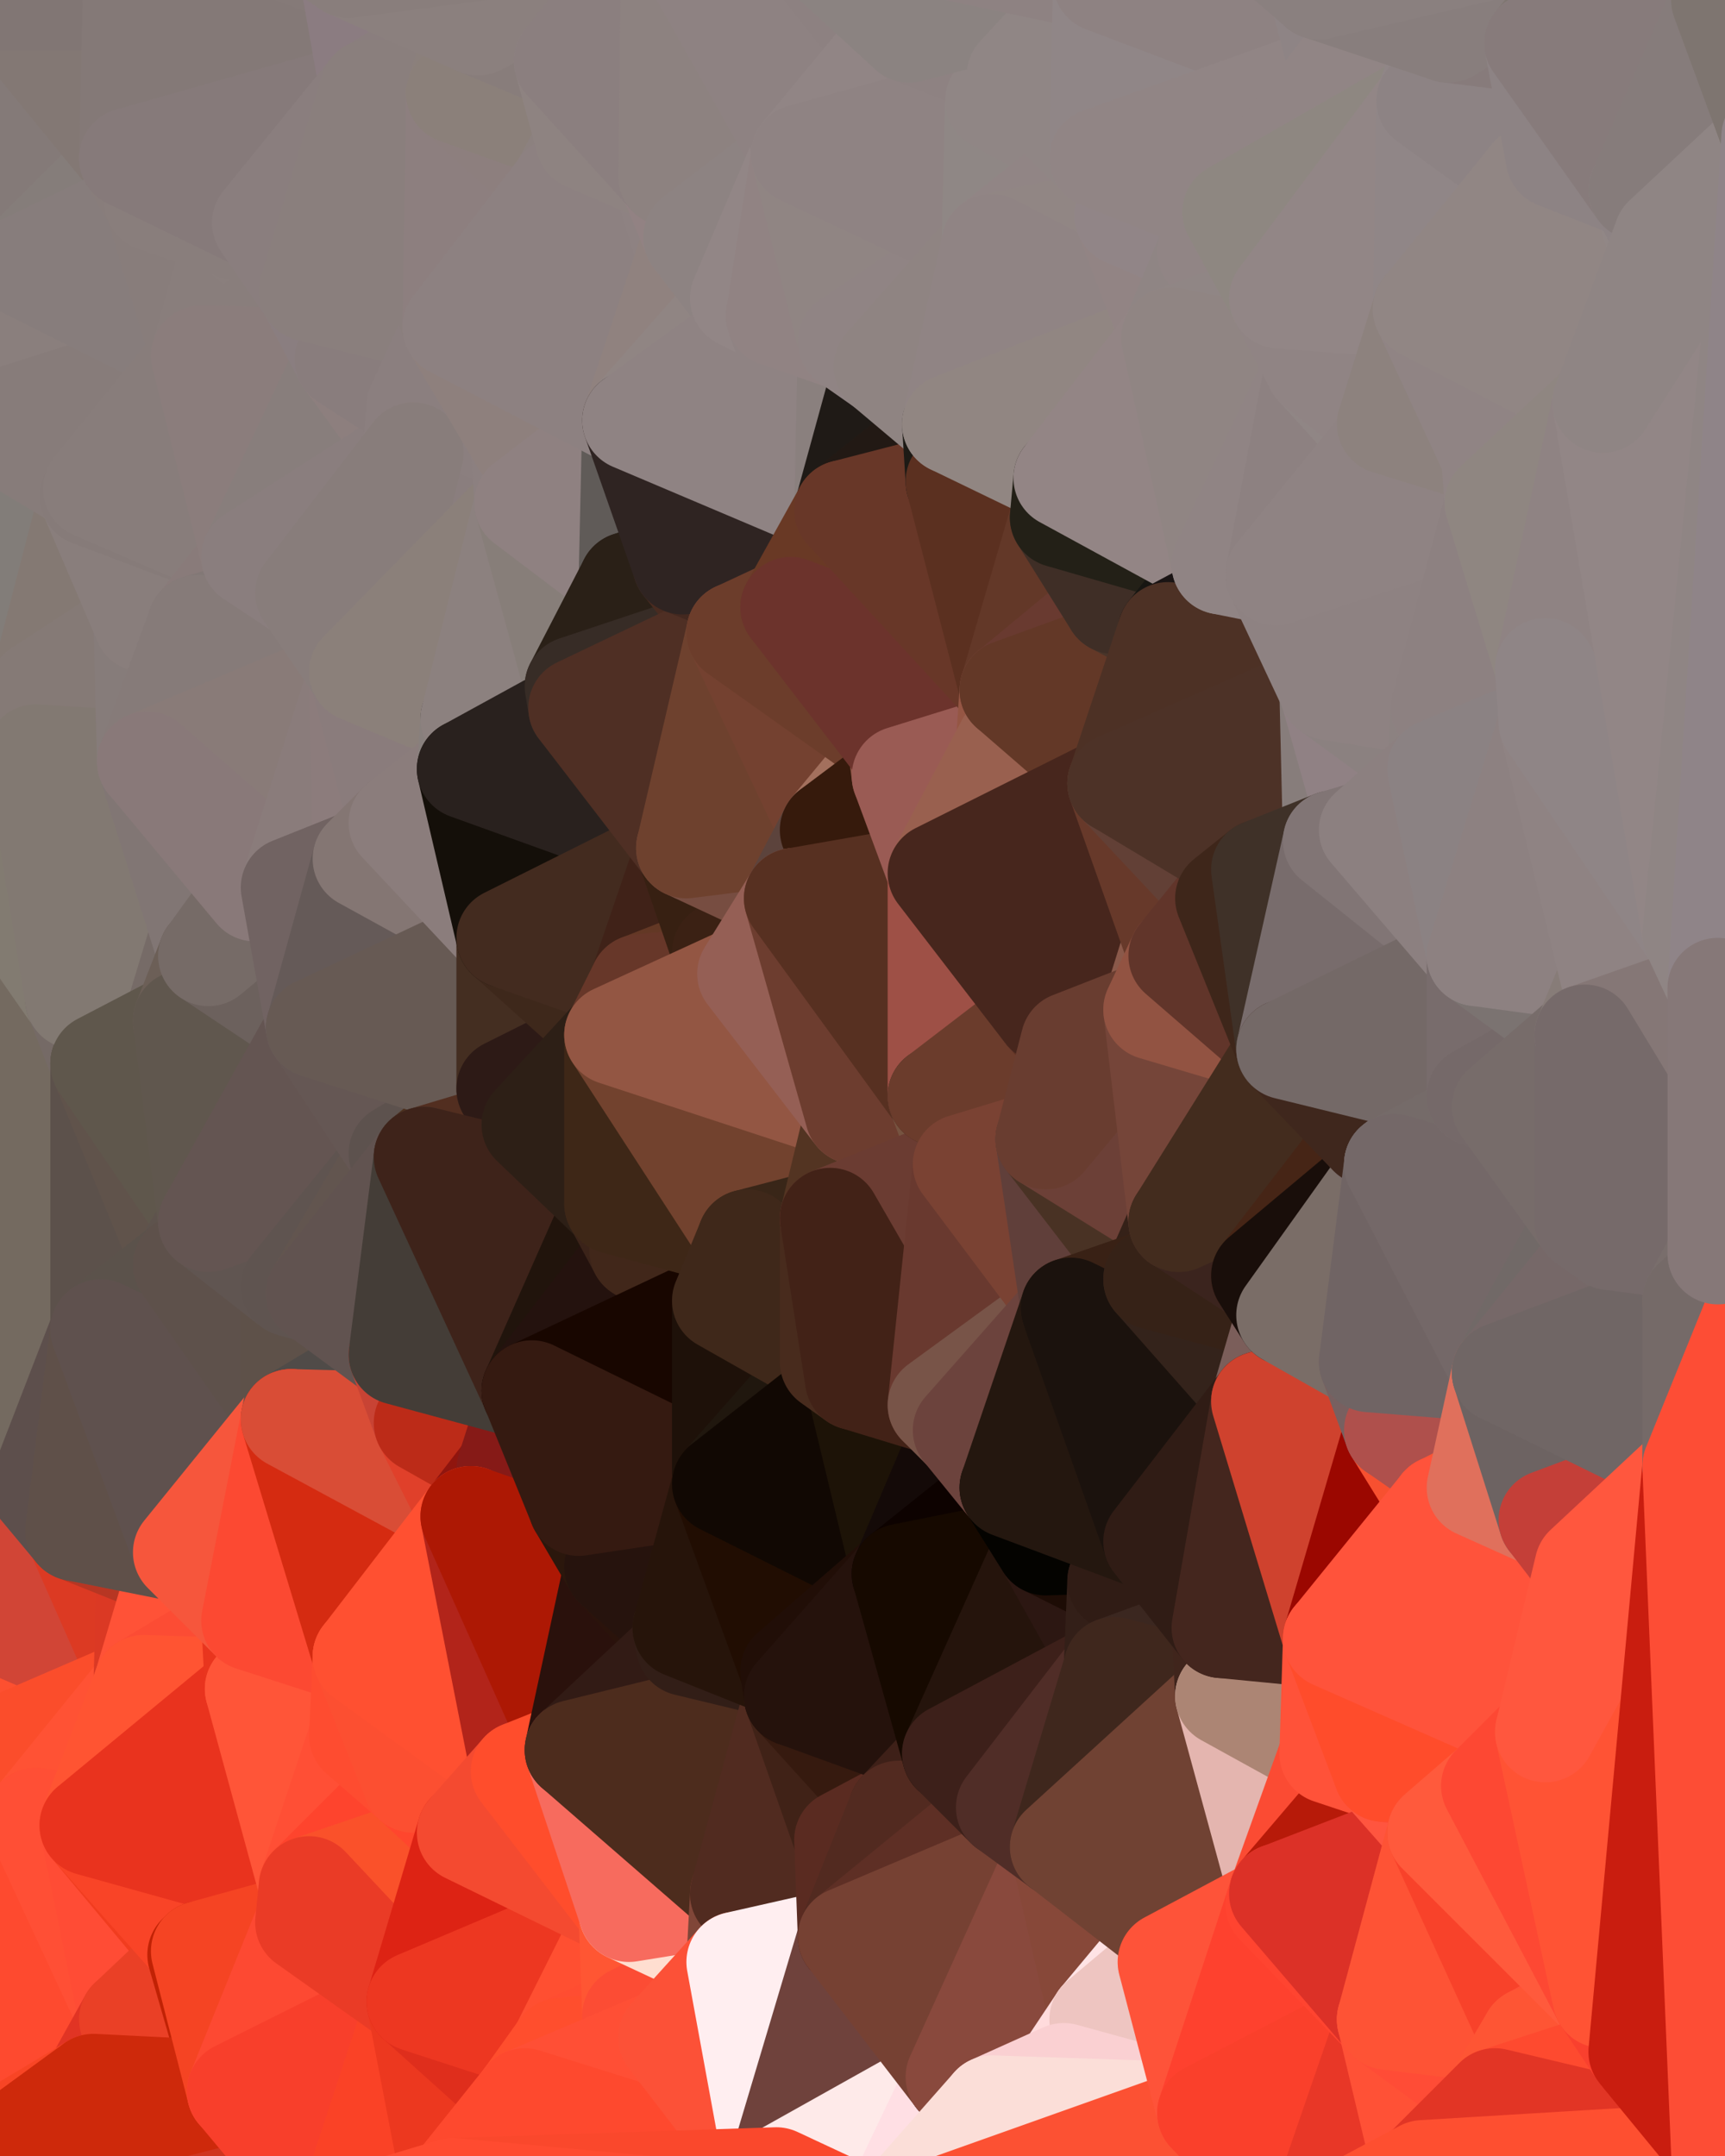 <?xml version="1.0" standalone="yes"?>
<svg width="480" height="600" xmlns="http://www.w3.org/2000/svg" version="1.1" ><polygon points="-34,148 -34,518 -18,222" fill="rgba(116, 107, 102, 1)" stroke="rgba(116, 107, 102, 1)" stroke-width="28" stroke-linejoin="round"/>
		<polygon points="-34,518 -18,444 -18,222" fill="rgba(107, 94, 85, 1)" stroke="rgba(107, 94, 85, 1)" stroke-width="28" stroke-linejoin="round"/>
		<polygon points="-19,204 -34,148 -18,222" fill="rgba(131, 121, 119, 1)" stroke="rgba(131, 121, 119, 1)" stroke-width="28" stroke-linejoin="round"/>
		<polygon points="-34,518 -19,500 -18,444" fill="rgba(253, 78, 51, 1)" stroke="rgba(253, 78, 51, 1)" stroke-width="28" stroke-linejoin="round"/>
		<polygon points="-4,118 -34,148 -3,130" fill="rgba(136, 127, 122, 1)" stroke="rgba(136, 127, 122, 1)" stroke-width="28" stroke-linejoin="round"/>
		<polygon points="-3,574 -34,518 0,599" fill="rgba(243, 73, 50, 1)" stroke="rgba(243, 73, 50, 1)" stroke-width="28" stroke-linejoin="round"/>
		<polygon points="-18,444 -19,500 -4,488" fill="rgba(253, 74, 44, 1)" stroke="rgba(253, 74, 44, 1)" stroke-width="28" stroke-linejoin="round"/>
		<polygon points="-34,148 -4,118 6,74" fill="rgba(135, 125, 116, 1)" stroke="rgba(135, 125, 116, 1)" stroke-width="28" stroke-linejoin="round"/>
		<polygon points="0,0 -34,148 6,74" fill="rgba(134, 125, 120, 1)" stroke="rgba(134, 125, 120, 1)" stroke-width="28" stroke-linejoin="round"/>
		<polygon points="-3,574 0,599 6,592" fill="rgba(246, 67, 44, 1)" stroke="rgba(246, 67, 44, 1)" stroke-width="28" stroke-linejoin="round"/>
		<polygon points="-4,488 -19,500 10,506" fill="rgba(254, 79, 48, 1)" stroke="rgba(254, 79, 48, 1)" stroke-width="28" stroke-linejoin="round"/>
		<polygon points="-19,204 -18,222 10,210" fill="rgba(133, 123, 113, 1)" stroke="rgba(133, 123, 113, 1)" stroke-width="28" stroke-linejoin="round"/>
		<polygon points="-19,204 10,210 11,192" fill="rgba(134, 123, 119, 1)" stroke="rgba(134, 123, 119, 1)" stroke-width="28" stroke-linejoin="round"/>
		<polygon points="-34,148 -19,204 11,192" fill="rgba(134, 124, 122, 1)" stroke="rgba(134, 124, 122, 1)" stroke-width="28" stroke-linejoin="round"/>
		<polygon points="-19,500 -34,518 10,506" fill="rgba(255, 79, 49, 1)" stroke="rgba(255, 79, 49, 1)" stroke-width="28" stroke-linejoin="round"/>
		<polygon points="11,414 -18,444 21,426" fill="rgba(106, 93, 85, 1)" stroke="rgba(106, 93, 85, 1)" stroke-width="28" stroke-linejoin="round"/>
		<polygon points="-3,574 6,592 26,580" fill="rgba(240, 66, 39, 1)" stroke="rgba(240, 66, 39, 1)" stroke-width="28" stroke-linejoin="round"/>
		<polygon points="-3,130 25,138 26,136" fill="rgba(132, 123, 118, 1)" stroke="rgba(132, 123, 118, 1)" stroke-width="28" stroke-linejoin="round"/>
		<polygon points="21,278 28,370 28,296" fill="rgba(110, 99, 93, 1)" stroke="rgba(110, 99, 93, 1)" stroke-width="28" stroke-linejoin="round"/>
		<polygon points="-18,444 11,414 28,370" fill="rgba(108, 90, 88, 1)" stroke="rgba(108, 90, 88, 1)" stroke-width="28" stroke-linejoin="round"/>
		<polygon points="21,278 -18,444 28,370" fill="rgba(99, 89, 80, 1)" stroke="rgba(99, 89, 80, 1)" stroke-width="28" stroke-linejoin="round"/>
		<polygon points="-4,118 -3,130 26,136" fill="rgba(134, 123, 117, 1)" stroke="rgba(134, 123, 117, 1)" stroke-width="28" stroke-linejoin="round"/>
		<polygon points="-3,130 11,192 25,138" fill="rgba(134, 124, 122, 1)" stroke="rgba(134, 124, 122, 1)" stroke-width="28" stroke-linejoin="round"/>
		<polygon points="-18,222 -18,444 21,278" fill="rgba(116, 106, 96, 1)" stroke="rgba(116, 106, 96, 1)" stroke-width="28" stroke-linejoin="round"/>
		<polygon points="-3,130 -34,148 11,192" fill="rgba(130, 125, 121, 1)" stroke="rgba(130, 125, 121, 1)" stroke-width="28" stroke-linejoin="round"/>
		<polygon points="-34,518 -3,574 10,506" fill="rgba(254, 80, 46, 1)" stroke="rgba(254, 80, 46, 1)" stroke-width="28" stroke-linejoin="round"/>
		<polygon points="0,0 6,74 36,44" fill="rgba(132, 122, 120, 1)" stroke="rgba(132, 122, 120, 1)" stroke-width="28" stroke-linejoin="round"/>
		<polygon points="-3,574 26,580 36,562" fill="rgba(245, 65, 40, 1)" stroke="rgba(245, 65, 40, 1)" stroke-width="28" stroke-linejoin="round"/>
		<polygon points="-18,444 -4,488 40,469" fill="rgba(253, 80, 48, 1)" stroke="rgba(253, 80, 48, 1)" stroke-width="28" stroke-linejoin="round"/>
		<polygon points="21,426 -18,444 40,469" fill="rgba(209, 69, 54, 1)" stroke="rgba(209, 69, 54, 1)" stroke-width="28" stroke-linejoin="round"/>
		<polygon points="25,138 11,192 40,173" fill="rgba(132, 121, 115, 1)" stroke="rgba(132, 121, 115, 1)" stroke-width="28" stroke-linejoin="round"/>
		<polygon points="36,44 6,74 43,56" fill="rgba(133, 125, 122, 1)" stroke="rgba(133, 125, 122, 1)" stroke-width="28" stroke-linejoin="round"/>
		<polygon points="11,192 10,210 41,212" fill="rgba(135, 123, 123, 1)" stroke="rgba(135, 123, 123, 1)" stroke-width="28" stroke-linejoin="round"/>
		<polygon points="21,426 40,469 41,434" fill="rgba(220, 58, 35, 1)" stroke="rgba(220, 58, 35, 1)" stroke-width="28" stroke-linejoin="round"/>
		<polygon points="-4,488 10,506 40,469" fill="rgba(251, 77, 43, 1)" stroke="rgba(251, 77, 43, 1)" stroke-width="28" stroke-linejoin="round"/>
		<polygon points="10,506 25,508 40,469" fill="rgba(255, 82, 52, 1)" stroke="rgba(255, 82, 52, 1)" stroke-width="28" stroke-linejoin="round"/>
		<polygon points="0,0 36,44 37,0" fill="rgba(131, 120, 116, 1)" stroke="rgba(131, 120, 116, 1)" stroke-width="28" stroke-linejoin="round"/>
		<polygon points="10,506 -3,574 36,562" fill="rgba(254, 74, 47, 1)" stroke="rgba(254, 74, 47, 1)" stroke-width="28" stroke-linejoin="round"/>
		<polygon points="25,508 10,506 36,562" fill="rgba(255, 79, 53, 1)" stroke="rgba(255, 79, 53, 1)" stroke-width="28" stroke-linejoin="round"/>
		<polygon points="10,210 -18,222 21,278" fill="rgba(130, 123, 113, 1)" stroke="rgba(130, 123, 113, 1)" stroke-width="28" stroke-linejoin="round"/>
		<polygon points="21,278 28,296 51,284" fill="rgba(117, 106, 102, 1)" stroke="rgba(117, 106, 102, 1)" stroke-width="28" stroke-linejoin="round"/>
		<polygon points="40,173 11,192 41,212" fill="rgba(133, 122, 118, 1)" stroke="rgba(133, 122, 118, 1)" stroke-width="28" stroke-linejoin="round"/>
		<polygon points="6,74 -4,118 56,99" fill="rgba(138, 127, 125, 1)" stroke="rgba(138, 127, 125, 1)" stroke-width="28" stroke-linejoin="round"/>
		<polygon points="-4,118 26,136 56,99" fill="rgba(135, 124, 122, 1)" stroke="rgba(135, 124, 122, 1)" stroke-width="28" stroke-linejoin="round"/>
		<polygon points="25,508 36,562 55,544" fill="rgba(255, 76, 53, 1)" stroke="rgba(255, 76, 53, 1)" stroke-width="28" stroke-linejoin="round"/>
		<polygon points="28,296 28,370 51,352" fill="rgba(92, 81, 75, 1)" stroke="rgba(92, 81, 75, 1)" stroke-width="28" stroke-linejoin="round"/>
		<polygon points="41,212 21,278 58,266" fill="rgba(122, 111, 109, 1)" stroke="rgba(122, 111, 109, 1)" stroke-width="28" stroke-linejoin="round"/>
		<polygon points="21,278 51,284 58,266" fill="rgba(118, 107, 103, 1)" stroke="rgba(118, 107, 103, 1)" stroke-width="28" stroke-linejoin="round"/>
		<polygon points="28,296 51,352 58,340" fill="rgba(96, 83, 75, 1)" stroke="rgba(96, 83, 75, 1)" stroke-width="28" stroke-linejoin="round"/>
		<polygon points="43,56 6,74 56,99" fill="rgba(135, 125, 124, 1)" stroke="rgba(135, 125, 124, 1)" stroke-width="28" stroke-linejoin="round"/>
		<polygon points="25,508 55,544 56,543" fill="rgba(241, 60, 31, 1)" stroke="rgba(241, 60, 31, 1)" stroke-width="28" stroke-linejoin="round"/>
		<polygon points="10,210 21,278 41,212" fill="rgba(130, 121, 114, 1)" stroke="rgba(130, 121, 114, 1)" stroke-width="28" stroke-linejoin="round"/>
		<polygon points="36,562 26,580 66,582" fill="rgba(225, 52, 36, 1)" stroke="rgba(225, 52, 36, 1)" stroke-width="28" stroke-linejoin="round"/>
		<polygon points="40,173 41,212 55,174" fill="rgba(134, 124, 122, 1)" stroke="rgba(134, 124, 122, 1)" stroke-width="28" stroke-linejoin="round"/>
		<polygon points="41,434 40,469 51,432" fill="rgba(219, 57, 36, 1)" stroke="rgba(219, 57, 36, 1)" stroke-width="28" stroke-linejoin="round"/>
		<polygon points="21,426 41,434 51,432" fill="rgba(183, 54, 35, 1)" stroke="rgba(183, 54, 35, 1)" stroke-width="28" stroke-linejoin="round"/>
		<polygon points="51,432 40,469 70,451" fill="rgba(255, 82, 55, 1)" stroke="rgba(255, 82, 55, 1)" stroke-width="28" stroke-linejoin="round"/>
		<polygon points="40,173 55,174 70,155" fill="rgba(138, 124, 123, 1)" stroke="rgba(138, 124, 123, 1)" stroke-width="28" stroke-linejoin="round"/>
		<polygon points="25,138 40,173 70,155" fill="rgba(137, 126, 124, 1)" stroke="rgba(137, 126, 124, 1)" stroke-width="28" stroke-linejoin="round"/>
		<polygon points="43,56 56,99 66,64" fill="rgba(136, 125, 123, 1)" stroke="rgba(136, 125, 123, 1)" stroke-width="28" stroke-linejoin="round"/>
		<polygon points="41,212 58,266 71,248" fill="rgba(129, 118, 116, 1)" stroke="rgba(129, 118, 116, 1)" stroke-width="28" stroke-linejoin="round"/>
		<polygon points="26,136 25,138 70,155" fill="rgba(134, 123, 121, 1)" stroke="rgba(134, 123, 121, 1)" stroke-width="28" stroke-linejoin="round"/>
		<polygon points="0,0 37,0 67,-29" fill="rgba(129, 118, 116, 1)" stroke="rgba(129, 118, 116, 1)" stroke-width="28" stroke-linejoin="round"/>
		<polygon points="11,414 21,426 28,370" fill="rgba(93, 79, 76, 1)" stroke="rgba(93, 79, 76, 1)" stroke-width="28" stroke-linejoin="round"/>
		<polygon points="70,451 40,469 71,470" fill="rgba(252, 76, 52, 1)" stroke="rgba(252, 76, 52, 1)" stroke-width="28" stroke-linejoin="round"/>
		<polygon points="55,544 36,562 66,582" fill="rgba(234, 64, 38, 1)" stroke="rgba(234, 64, 38, 1)" stroke-width="28" stroke-linejoin="round"/>
		<polygon points="51,284 28,296 58,340" fill="rgba(95, 87, 76, 1)" stroke="rgba(95, 87, 76, 1)" stroke-width="28" stroke-linejoin="round"/>
		<polygon points="28,370 21,426 51,432" fill="rgba(95, 80, 73, 1)" stroke="rgba(95, 80, 73, 1)" stroke-width="28" stroke-linejoin="round"/>
		<polygon points="58,340 51,352 81,358" fill="rgba(94, 83, 77, 1)" stroke="rgba(94, 83, 77, 1)" stroke-width="28" stroke-linejoin="round"/>
		<polygon points="51,352 28,370 81,395" fill="rgba(91, 82, 75, 1)" stroke="rgba(91, 82, 75, 1)" stroke-width="28" stroke-linejoin="round"/>
		<polygon points="28,370 51,432 81,395" fill="rgba(95, 81, 78, 1)" stroke="rgba(95, 81, 78, 1)" stroke-width="28" stroke-linejoin="round"/>
		<polygon points="56,99 26,136 70,155" fill="rgba(136, 125, 123, 1)" stroke="rgba(136, 125, 123, 1)" stroke-width="28" stroke-linejoin="round"/>
		<polygon points="56,543 85,535 86,525" fill="rgba(255, 85, 50, 1)" stroke="rgba(255, 85, 50, 1)" stroke-width="28" stroke-linejoin="round"/>
		<polygon points="66,64 56,99 86,81" fill="rgba(137, 126, 124, 1)" stroke="rgba(137, 126, 124, 1)" stroke-width="28" stroke-linejoin="round"/>
		<polygon points="73,62 66,64 86,81" fill="rgba(138, 127, 125, 1)" stroke="rgba(138, 127, 125, 1)" stroke-width="28" stroke-linejoin="round"/>
		<polygon points="70,155 55,174 85,165" fill="rgba(137, 123, 122, 1)" stroke="rgba(137, 123, 122, 1)" stroke-width="28" stroke-linejoin="round"/>
		<polygon points="40,469 25,508 71,470" fill="rgba(255, 84, 50, 1)" stroke="rgba(255, 84, 50, 1)" stroke-width="28" stroke-linejoin="round"/>
		<polygon points="58,266 51,284 88,286" fill="rgba(108, 95, 87, 1)" stroke="rgba(108, 95, 87, 1)" stroke-width="28" stroke-linejoin="round"/>
		<polygon points="25,508 56,543 86,525" fill="rgba(249, 68, 39, 1)" stroke="rgba(249, 68, 39, 1)" stroke-width="28" stroke-linejoin="round"/>
		<polygon points="71,470 25,508 86,525" fill="rgba(233, 51, 30, 1)" stroke="rgba(233, 51, 30, 1)" stroke-width="28" stroke-linejoin="round"/>
		<polygon points="51,352 81,395 81,358" fill="rgba(94, 81, 75, 1)" stroke="rgba(94, 81, 75, 1)" stroke-width="28" stroke-linejoin="round"/>
		<polygon points="36,44 43,56 73,62" fill="rgba(136, 125, 123, 1)" stroke="rgba(136, 125, 123, 1)" stroke-width="28" stroke-linejoin="round"/>
		<polygon points="43,56 66,64 73,62" fill="rgba(137, 126, 124, 1)" stroke="rgba(137, 126, 124, 1)" stroke-width="28" stroke-linejoin="round"/>
		<polygon points="56,543 55,544 66,582" fill="rgba(193, 34, 5, 1)" stroke="rgba(193, 34, 5, 1)" stroke-width="28" stroke-linejoin="round"/>
		<polygon points="6,592 0,599 26,580" fill="rgba(248, 69, 37, 1)" stroke="rgba(248, 69, 37, 1)" stroke-width="28" stroke-linejoin="round"/>
		<polygon points="86,81 56,99 96,100" fill="rgba(137, 126, 124, 1)" stroke="rgba(137, 126, 124, 1)" stroke-width="28" stroke-linejoin="round"/>
		<polygon points="67,-29 37,0 97,-9" fill="rgba(132, 121, 119, 1)" stroke="rgba(132, 121, 119, 1)" stroke-width="28" stroke-linejoin="round"/>
		<polygon points="66,582 0,599 96,618" fill="rgba(208, 53, 31, 1)" stroke="rgba(208, 53, 31, 1)" stroke-width="28" stroke-linejoin="round"/>
		<polygon points="81,358 81,395 88,360" fill="rgba(94, 81, 73, 1)" stroke="rgba(94, 81, 73, 1)" stroke-width="28" stroke-linejoin="round"/>
		<polygon points="51,284 58,340 88,286" fill="rgba(96, 87, 78, 1)" stroke="rgba(96, 87, 78, 1)" stroke-width="28" stroke-linejoin="round"/>
		<polygon points="81,247 58,266 88,286" fill="rgba(108, 97, 93, 1)" stroke="rgba(108, 97, 93, 1)" stroke-width="28" stroke-linejoin="round"/>
		<polygon points="71,248 58,266 81,247" fill="rgba(118, 107, 103, 1)" stroke="rgba(118, 107, 103, 1)" stroke-width="28" stroke-linejoin="round"/>
		<polygon points="26,580 0,599 66,582" fill="rgba(206, 41, 11, 1)" stroke="rgba(206, 41, 11, 1)" stroke-width="28" stroke-linejoin="round"/>
		<polygon points="85,165 55,174 100,187" fill="rgba(130, 120, 118, 1)" stroke="rgba(130, 120, 118, 1)" stroke-width="28" stroke-linejoin="round"/>
		<polygon points="70,451 71,470 101,461" fill="rgba(233, 53, 30, 1)" stroke="rgba(233, 53, 30, 1)" stroke-width="28" stroke-linejoin="round"/>
		<polygon points="56,543 66,582 85,535" fill="rgba(245, 68, 35, 1)" stroke="rgba(245, 68, 35, 1)" stroke-width="28" stroke-linejoin="round"/>
		<polygon points="97,-9 37,0 103,25" fill="rgba(133, 122, 120, 1)" stroke="rgba(133, 122, 120, 1)" stroke-width="28" stroke-linejoin="round"/>
		<polygon points="37,0 36,44 103,25" fill="rgba(132, 121, 119, 1)" stroke="rgba(132, 121, 119, 1)" stroke-width="28" stroke-linejoin="round"/>
		<polygon points="36,44 73,62 103,25" fill="rgba(134, 122, 122, 1)" stroke="rgba(134, 122, 122, 1)" stroke-width="28" stroke-linejoin="round"/>
		<polygon points="71,470 100,483 101,461" fill="rgba(255, 80, 54, 1)" stroke="rgba(255, 80, 54, 1)" stroke-width="28" stroke-linejoin="round"/>
		<polygon points="71,470 86,525 100,483" fill="rgba(255, 85, 56, 1)" stroke="rgba(255, 85, 56, 1)" stroke-width="28" stroke-linejoin="round"/>
		<polygon points="55,174 41,212 100,187" fill="rgba(134, 123, 121, 1)" stroke="rgba(134, 123, 121, 1)" stroke-width="28" stroke-linejoin="round"/>
		<polygon points="41,212 81,247 100,187" fill="rgba(137, 123, 120, 1)" stroke="rgba(137, 123, 120, 1)" stroke-width="28" stroke-linejoin="round"/>
		<polygon points="56,99 70,155 96,100" fill="rgba(139, 125, 124, 1)" stroke="rgba(139, 125, 124, 1)" stroke-width="28" stroke-linejoin="round"/>
		<polygon points="41,212 71,248 81,247" fill="rgba(137, 121, 121, 1)" stroke="rgba(137, 121, 121, 1)" stroke-width="28" stroke-linejoin="round"/>
		<polygon points="51,432 70,451 81,395" fill="rgba(246, 86, 60, 1)" stroke="rgba(246, 86, 60, 1)" stroke-width="28" stroke-linejoin="round"/>
		<polygon points="58,340 81,358 111,321" fill="rgba(96, 85, 81, 1)" stroke="rgba(96, 85, 81, 1)" stroke-width="28" stroke-linejoin="round"/>
		<polygon points="88,286 58,340 111,321" fill="rgba(100, 85, 82, 1)" stroke="rgba(100, 85, 82, 1)" stroke-width="28" stroke-linejoin="round"/>
		<polygon points="88,360 81,395 111,377" fill="rgba(94, 81, 73, 1)" stroke="rgba(94, 81, 73, 1)" stroke-width="28" stroke-linejoin="round"/>
		<polygon points="100,187 81,247 101,239" fill="rgba(138, 124, 123, 1)" stroke="rgba(138, 124, 123, 1)" stroke-width="28" stroke-linejoin="round"/>
		<polygon points="96,100 70,155 115,126" fill="rgba(136, 126, 124, 1)" stroke="rgba(136, 126, 124, 1)" stroke-width="28" stroke-linejoin="round"/>
		<polygon points="81,358 88,360 111,321" fill="rgba(95, 84, 80, 1)" stroke="rgba(95, 84, 80, 1)" stroke-width="28" stroke-linejoin="round"/>
		<polygon points="100,187 101,239 111,229" fill="rgba(140, 124, 124, 1)" stroke="rgba(140, 124, 124, 1)" stroke-width="28" stroke-linejoin="round"/>
		<polygon points="96,100 115,126 116,113" fill="rgba(141, 127, 126, 1)" stroke="rgba(141, 127, 126, 1)" stroke-width="28" stroke-linejoin="round"/>
		<polygon points="85,535 66,582 116,557" fill="rgba(253, 73, 50, 1)" stroke="rgba(253, 73, 50, 1)" stroke-width="28" stroke-linejoin="round"/>
		<polygon points="100,483 86,525 115,496" fill="rgba(255, 79, 53, 1)" stroke="rgba(255, 79, 53, 1)" stroke-width="28" stroke-linejoin="round"/>
		<polygon points="111,377 81,395 118,396" fill="rgba(80, 75, 72, 1)" stroke="rgba(80, 75, 72, 1)" stroke-width="28" stroke-linejoin="round"/>
		<polygon points="70,155 85,165 115,126" fill="rgba(138, 126, 126, 1)" stroke="rgba(138, 126, 126, 1)" stroke-width="28" stroke-linejoin="round"/>
		<polygon points="81,247 88,286 101,239" fill="rgba(113, 99, 98, 1)" stroke="rgba(113, 99, 98, 1)" stroke-width="28" stroke-linejoin="round"/>
		<polygon points="86,81 96,100 126,91" fill="rgba(138, 126, 128, 1)" stroke="rgba(138, 126, 128, 1)" stroke-width="28" stroke-linejoin="round"/>
		<polygon points="96,100 116,113 126,91" fill="rgba(137, 125, 125, 1)" stroke="rgba(137, 125, 125, 1)" stroke-width="28" stroke-linejoin="round"/>
		<polygon points="81,395 70,451 101,461" fill="rgba(252, 73, 50, 1)" stroke="rgba(252, 73, 50, 1)" stroke-width="28" stroke-linejoin="round"/>
		<polygon points="100,187 130,214 131,200" fill="rgba(137, 123, 122, 1)" stroke="rgba(137, 123, 122, 1)" stroke-width="28" stroke-linejoin="round"/>
		<polygon points="81,395 101,461 131,422" fill="rgba(213, 43, 17, 1)" stroke="rgba(213, 43, 17, 1)" stroke-width="28" stroke-linejoin="round"/>
		<polygon points="118,396 81,395 131,422" fill="rgba(217, 77, 54, 1)" stroke="rgba(217, 77, 54, 1)" stroke-width="28" stroke-linejoin="round"/>
		<polygon points="115,496 86,525 130,510" fill="rgba(254, 68, 45, 1)" stroke="rgba(254, 68, 45, 1)" stroke-width="28" stroke-linejoin="round"/>
		<polygon points="100,187 111,229 130,214" fill="rgba(138, 124, 124, 1)" stroke="rgba(138, 124, 124, 1)" stroke-width="28" stroke-linejoin="round"/>
		<polygon points="66,582 96,618 116,557" fill="rgba(248, 63, 43, 1)" stroke="rgba(248, 63, 43, 1)" stroke-width="28" stroke-linejoin="round"/>
		<polygon points="97,-9 103,25 133,7" fill="rgba(139, 124, 129, 1)" stroke="rgba(139, 124, 129, 1)" stroke-width="28" stroke-linejoin="round"/>
		<polygon points="103,25 127,26 133,7" fill="rgba(138, 126, 126, 1)" stroke="rgba(138, 126, 126, 1)" stroke-width="28" stroke-linejoin="round"/>
		<polygon points="86,525 116,557 130,510" fill="rgba(250, 81, 42, 1)" stroke="rgba(250, 81, 42, 1)" stroke-width="28" stroke-linejoin="round"/>
		<polygon points="116,557 96,618 126,609" fill="rgba(250, 66, 38, 1)" stroke="rgba(250, 66, 38, 1)" stroke-width="28" stroke-linejoin="round"/>
		<polygon points="111,321 88,360 118,322" fill="rgba(98, 85, 79, 1)" stroke="rgba(98, 85, 79, 1)" stroke-width="28" stroke-linejoin="round"/>
		<polygon points="86,525 85,535 116,557" fill="rgba(234, 59, 38, 1)" stroke="rgba(234, 59, 38, 1)" stroke-width="28" stroke-linejoin="round"/>
		<polygon points="73,62 86,81 103,25" fill="rgba(138, 126, 126, 1)" stroke="rgba(138, 126, 126, 1)" stroke-width="28" stroke-linejoin="round"/>
		<polygon points="118,396 131,422 141,409" fill="rgba(224, 64, 42, 1)" stroke="rgba(224, 64, 42, 1)" stroke-width="28" stroke-linejoin="round"/>
		<polygon points="88,286 111,321 141,303" fill="rgba(101, 87, 84, 1)" stroke="rgba(101, 87, 84, 1)" stroke-width="28" stroke-linejoin="round"/>
		<polygon points="111,321 118,322 141,303" fill="rgba(93, 82, 78, 1)" stroke="rgba(93, 82, 78, 1)" stroke-width="28" stroke-linejoin="round"/>
		<polygon points="101,239 88,286 141,261" fill="rgba(101, 90, 88, 1)" stroke="rgba(101, 90, 88, 1)" stroke-width="28" stroke-linejoin="round"/>
		<polygon points="111,229 101,239 141,261" fill="rgba(132, 118, 115, 1)" stroke="rgba(132, 118, 115, 1)" stroke-width="28" stroke-linejoin="round"/>
		<polygon points="88,360 111,377 118,322" fill="rgba(97, 83, 80, 1)" stroke="rgba(97, 83, 80, 1)" stroke-width="28" stroke-linejoin="round"/>
		<polygon points="115,496 130,510 145,493" fill="rgba(255, 70, 45, 1)" stroke="rgba(255, 70, 45, 1)" stroke-width="28" stroke-linejoin="round"/>
		<polygon points="116,113 115,126 145,123" fill="rgba(139, 127, 127, 1)" stroke="rgba(139, 127, 127, 1)" stroke-width="28" stroke-linejoin="round"/>
		<polygon points="101,461 100,483 115,496" fill="rgba(254, 76, 48, 1)" stroke="rgba(254, 76, 48, 1)" stroke-width="28" stroke-linejoin="round"/>
		<polygon points="145,123 115,126 146,140" fill="rgba(138, 127, 125, 1)" stroke="rgba(138, 127, 125, 1)" stroke-width="28" stroke-linejoin="round"/>
		<polygon points="116,557 126,609 146,584" fill="rgba(236, 56, 31, 1)" stroke="rgba(236, 56, 31, 1)" stroke-width="28" stroke-linejoin="round"/>
		<polygon points="103,25 86,81 126,91" fill="rgba(138, 127, 125, 1)" stroke="rgba(138, 127, 125, 1)" stroke-width="28" stroke-linejoin="round"/>
		<polygon points="141,303 118,322 148,313" fill="rgba(77, 48, 30, 1)" stroke="rgba(77, 48, 30, 1)" stroke-width="28" stroke-linejoin="round"/>
		<polygon points="111,377 118,396 148,387" fill="rgba(200, 67, 52, 1)" stroke="rgba(200, 67, 52, 1)" stroke-width="28" stroke-linejoin="round"/>
		<polygon points="118,396 141,409 148,387" fill="rgba(188, 43, 24, 1)" stroke="rgba(188, 43, 24, 1)" stroke-width="28" stroke-linejoin="round"/>
		<polygon points="115,126 100,187 146,140" fill="rgba(138, 126, 126, 1)" stroke="rgba(138, 126, 126, 1)" stroke-width="28" stroke-linejoin="round"/>
		<polygon points="101,461 115,496 145,493" fill="rgba(252, 79, 49, 1)" stroke="rgba(252, 79, 49, 1)" stroke-width="28" stroke-linejoin="round"/>
		<polygon points="126,91 116,113 145,123" fill="rgba(139, 127, 127, 1)" stroke="rgba(139, 127, 127, 1)" stroke-width="28" stroke-linejoin="round"/>
		<polygon points="141,261 88,286 141,303" fill="rgba(103, 90, 84, 1)" stroke="rgba(103, 90, 84, 1)" stroke-width="28" stroke-linejoin="round"/>
		<polygon points="103,25 126,91 127,26" fill="rgba(138, 127, 125, 1)" stroke="rgba(138, 127, 125, 1)" stroke-width="28" stroke-linejoin="round"/>
		<polygon points="85,165 100,187 115,126" fill="rgba(136, 125, 123, 1)" stroke="rgba(136, 125, 123, 1)" stroke-width="28" stroke-linejoin="round"/>
		<polygon points="116,557 146,584 156,570" fill="rgba(223, 46, 28, 1)" stroke="rgba(223, 46, 28, 1)" stroke-width="28" stroke-linejoin="round"/>
		<polygon points="127,26 126,91 156,52" fill="rgba(141, 127, 127, 1)" stroke="rgba(141, 127, 127, 1)" stroke-width="28" stroke-linejoin="round"/>
		<polygon points="133,7 127,26 157,17" fill="rgba(139, 128, 124, 1)" stroke="rgba(139, 128, 124, 1)" stroke-width="28" stroke-linejoin="round"/>
		<polygon points="100,187 131,200 146,140" fill="rgba(139, 128, 122, 1)" stroke="rgba(139, 128, 122, 1)" stroke-width="28" stroke-linejoin="round"/>
		<polygon points="130,214 111,229 141,261" fill="rgba(139, 125, 124, 1)" stroke="rgba(139, 125, 124, 1)" stroke-width="28" stroke-linejoin="round"/>
		<polygon points="141,409 131,422 161,419" fill="rgba(144, 21, 14, 1)" stroke="rgba(144, 21, 14, 1)" stroke-width="28" stroke-linejoin="round"/>
		<polygon points="160,191 131,200 161,197" fill="rgba(21, 18, 13, 1)" stroke="rgba(21, 18, 13, 1)" stroke-width="28" stroke-linejoin="round"/>
		<polygon points="127,26 156,52 163,39" fill="rgba(141, 127, 126, 1)" stroke="rgba(141, 127, 126, 1)" stroke-width="28" stroke-linejoin="round"/>
		<polygon points="157,17 127,26 163,39" fill="rgba(139, 128, 122, 1)" stroke="rgba(139, 128, 122, 1)" stroke-width="28" stroke-linejoin="round"/>
		<polygon points="131,200 130,214 161,197" fill="rgba(136, 128, 125, 1)" stroke="rgba(136, 128, 125, 1)" stroke-width="28" stroke-linejoin="round"/>
		<polygon points="146,140 131,200 160,191" fill="rgba(140, 129, 127, 1)" stroke="rgba(140, 129, 127, 1)" stroke-width="28" stroke-linejoin="round"/>
		<polygon points="148,313 118,322 171,335" fill="rgba(82, 46, 32, 1)" stroke="rgba(82, 46, 32, 1)" stroke-width="28" stroke-linejoin="round"/>
		<polygon points="161,419 131,422 171,436" fill="rgba(211, 46, 24, 1)" stroke="rgba(211, 46, 24, 1)" stroke-width="28" stroke-linejoin="round"/>
		<polygon points="141,261 141,303 171,288" fill="rgba(68, 46, 33, 1)" stroke="rgba(68, 46, 33, 1)" stroke-width="28" stroke-linejoin="round"/>
		<polygon points="141,303 148,313 171,288" fill="rgba(45, 26, 22, 1)" stroke="rgba(45, 26, 22, 1)" stroke-width="28" stroke-linejoin="round"/>
		<polygon points="148,387 141,409 161,419" fill="rgba(134, 26, 23, 1)" stroke="rgba(134, 26, 23, 1)" stroke-width="28" stroke-linejoin="round"/>
		<polygon points="118,322 111,377 148,387" fill="rgba(68, 61, 55, 1)" stroke="rgba(68, 61, 55, 1)" stroke-width="28" stroke-linejoin="round"/>
		<polygon points="131,422 101,461 145,493" fill="rgba(255, 80, 49, 1)" stroke="rgba(255, 80, 49, 1)" stroke-width="28" stroke-linejoin="round"/>
		<polygon points="130,510 116,557 175,532" fill="rgba(221, 35, 20, 1)" stroke="rgba(221, 35, 20, 1)" stroke-width="28" stroke-linejoin="round"/>
		<polygon points="146,140 160,191 175,162" fill="rgba(135, 126, 121, 1)" stroke="rgba(135, 126, 121, 1)" stroke-width="28" stroke-linejoin="round"/>
		<polygon points="118,322 148,387 171,335" fill="rgba(62, 35, 26, 1)" stroke="rgba(62, 35, 26, 1)" stroke-width="28" stroke-linejoin="round"/>
		<polygon points="131,422 145,493 160,487" fill="rgba(178, 36, 26, 1)" stroke="rgba(178, 36, 26, 1)" stroke-width="28" stroke-linejoin="round"/>
		<polygon points="116,557 156,570 175,532" fill="rgba(237, 55, 33, 1)" stroke="rgba(237, 55, 33, 1)" stroke-width="28" stroke-linejoin="round"/>
		<polygon points="131,422 160,487 171,436" fill="rgba(173, 24, 4, 1)" stroke="rgba(173, 24, 4, 1)" stroke-width="28" stroke-linejoin="round"/>
		<polygon points="171,335 148,387 178,348" fill="rgba(33, 20, 12, 1)" stroke="rgba(33, 20, 12, 1)" stroke-width="28" stroke-linejoin="round"/>
		<polygon points="141,261 171,288 178,274" fill="rgba(62, 40, 27, 1)" stroke="rgba(62, 40, 27, 1)" stroke-width="28" stroke-linejoin="round"/>
		<polygon points="145,123 146,140 176,117" fill="rgba(140, 128, 128, 1)" stroke="rgba(140, 128, 128, 1)" stroke-width="28" stroke-linejoin="round"/>
		<polygon points="126,91 145,123 176,117" fill="rgba(142, 128, 125, 1)" stroke="rgba(142, 128, 125, 1)" stroke-width="28" stroke-linejoin="round"/>
		<polygon points="175,532 156,570 176,561" fill="rgba(255, 79, 49, 1)" stroke="rgba(255, 79, 49, 1)" stroke-width="28" stroke-linejoin="round"/>
		<polygon points="145,493 130,510 175,532" fill="rgba(244, 74, 48, 1)" stroke="rgba(244, 74, 48, 1)" stroke-width="28" stroke-linejoin="round"/>
		<polygon points="160,487 145,493 175,532" fill="rgba(255, 77, 44, 1)" stroke="rgba(255, 77, 44, 1)" stroke-width="28" stroke-linejoin="round"/>
		<polygon points="163,39 156,52 186,49" fill="rgba(140, 129, 127, 1)" stroke="rgba(140, 129, 127, 1)" stroke-width="28" stroke-linejoin="round"/>
		<polygon points="133,7 157,17 187,-21" fill="rgba(136, 125, 123, 1)" stroke="rgba(136, 125, 123, 1)" stroke-width="28" stroke-linejoin="round"/>
		<polygon points="176,561 156,570 186,567" fill="rgba(255, 77, 49, 1)" stroke="rgba(255, 77, 49, 1)" stroke-width="28" stroke-linejoin="round"/>
		<polygon points="171,436 160,487 191,458" fill="rgba(42, 17, 12, 1)" stroke="rgba(42, 17, 12, 1)" stroke-width="28" stroke-linejoin="round"/>
		<polygon points="190,453 171,436 191,458" fill="rgba(42, 19, 11, 1)" stroke="rgba(42, 19, 11, 1)" stroke-width="28" stroke-linejoin="round"/>
		<polygon points="130,214 141,261 191,236" fill="rgba(20, 15, 9, 1)" stroke="rgba(20, 15, 9, 1)" stroke-width="28" stroke-linejoin="round"/>
		<polygon points="161,197 130,214 191,236" fill="rgba(41, 33, 30, 1)" stroke="rgba(41, 33, 30, 1)" stroke-width="28" stroke-linejoin="round"/>
		<polygon points="146,140 175,162 176,117" fill="rgba(143, 129, 129, 1)" stroke="rgba(143, 129, 129, 1)" stroke-width="28" stroke-linejoin="round"/>
		<polygon points="156,52 176,117 193,66" fill="rgba(140, 129, 127, 1)" stroke="rgba(140, 129, 127, 1)" stroke-width="28" stroke-linejoin="round"/>
		<polygon points="186,49 156,52 193,66" fill="rgba(142, 130, 130, 1)" stroke="rgba(142, 130, 130, 1)" stroke-width="28" stroke-linejoin="round"/>
		<polygon points="141,261 178,274 191,236" fill="rgba(67, 43, 31, 1)" stroke="rgba(67, 43, 31, 1)" stroke-width="28" stroke-linejoin="round"/>
		<polygon points="176,117 175,162 190,157" fill="rgba(96, 91, 88, 1)" stroke="rgba(96, 91, 88, 1)" stroke-width="28" stroke-linejoin="round"/>
		<polygon points="97,-9 133,7 187,-21" fill="rgba(139, 128, 126, 1)" stroke="rgba(139, 128, 126, 1)" stroke-width="28" stroke-linejoin="round"/>
		<polygon points="156,52 126,91 176,117" fill="rgba(141, 129, 129, 1)" stroke="rgba(141, 129, 129, 1)" stroke-width="28" stroke-linejoin="round"/>
		<polygon points="171,288 148,313 171,335" fill="rgba(45, 31, 22, 1)" stroke="rgba(45, 31, 22, 1)" stroke-width="28" stroke-linejoin="round"/>
		<polygon points="191,236 178,274 201,265" fill="rgba(64, 34, 24, 1)" stroke="rgba(64, 34, 24, 1)" stroke-width="28" stroke-linejoin="round"/>
		<polygon points="161,419 171,436 201,413" fill="rgba(43, 23, 12, 1)" stroke="rgba(43, 23, 12, 1)" stroke-width="28" stroke-linejoin="round"/>
		<polygon points="156,570 146,584 186,567" fill="rgba(255, 78, 45, 1)" stroke="rgba(255, 78, 45, 1)" stroke-width="28" stroke-linejoin="round"/>
		<polygon points="190,157 175,162 205,176" fill="rgba(32, 23, 16, 1)" stroke="rgba(32, 23, 16, 1)" stroke-width="28" stroke-linejoin="round"/>
		<polygon points="175,532 176,561 205,546" fill="rgba(255, 86, 51, 1)" stroke="rgba(255, 86, 51, 1)" stroke-width="28" stroke-linejoin="round"/>
		<polygon points="176,561 186,567 205,546" fill="rgba(252, 76, 52, 1)" stroke="rgba(252, 76, 52, 1)" stroke-width="28" stroke-linejoin="round"/>
		<polygon points="178,348 148,387 201,362" fill="rgba(36, 18, 14, 1)" stroke="rgba(36, 18, 14, 1)" stroke-width="28" stroke-linejoin="round"/>
		<polygon points="193,66 176,117 206,83" fill="rgba(144, 130, 127, 1)" stroke="rgba(144, 130, 127, 1)" stroke-width="28" stroke-linejoin="round"/>
		<polygon points="175,162 160,191 205,176" fill="rgba(42, 32, 23, 1)" stroke="rgba(42, 32, 23, 1)" stroke-width="28" stroke-linejoin="round"/>
		<polygon points="201,265 178,274 208,271" fill="rgba(99, 56, 37, 1)" stroke="rgba(99, 56, 37, 1)" stroke-width="28" stroke-linejoin="round"/>
		<polygon points="171,335 178,348 208,345" fill="rgba(59, 35, 25, 1)" stroke="rgba(59, 35, 25, 1)" stroke-width="28" stroke-linejoin="round"/>
		<polygon points="178,348 201,362 208,345" fill="rgba(65, 39, 26, 1)" stroke="rgba(65, 39, 26, 1)" stroke-width="28" stroke-linejoin="round"/>
		<polygon points="175,532 205,546 206,527" fill="rgba(255, 222, 208, 1)" stroke="rgba(255, 222, 208, 1)" stroke-width="28" stroke-linejoin="round"/>
		<polygon points="160,191 161,197 205,176" fill="rgba(55, 44, 38, 1)" stroke="rgba(55, 44, 38, 1)" stroke-width="28" stroke-linejoin="round"/>
		<polygon points="148,387 201,413 201,362" fill="rgba(24, 6, 0, 1)" stroke="rgba(24, 6, 0, 1)" stroke-width="28" stroke-linejoin="round"/>
		<polygon points="171,436 190,453 201,413" fill="rgba(38, 19, 13, 1)" stroke="rgba(38, 19, 13, 1)" stroke-width="28" stroke-linejoin="round"/>
		<polygon points="148,387 161,419 201,413" fill="rgba(53, 26, 17, 1)" stroke="rgba(53, 26, 17, 1)" stroke-width="28" stroke-linejoin="round"/>
		<polygon points="157,17 163,39 186,49" fill="rgba(142, 131, 129, 1)" stroke="rgba(142, 131, 129, 1)" stroke-width="28" stroke-linejoin="round"/>
		<polygon points="186,567 146,584 216,606" fill="rgba(255, 79, 53, 1)" stroke="rgba(255, 79, 53, 1)" stroke-width="28" stroke-linejoin="round"/>
		<polygon points="146,584 126,609 216,606" fill="rgba(254, 73, 46, 1)" stroke="rgba(254, 73, 46, 1)" stroke-width="28" stroke-linejoin="round"/>
		<polygon points="178,274 171,288 208,271" fill="rgba(103, 55, 41, 1)" stroke="rgba(103, 55, 41, 1)" stroke-width="28" stroke-linejoin="round"/>
		<polygon points="160,487 175,532 206,527" fill="rgba(247, 107, 94, 1)" stroke="rgba(247, 107, 94, 1)" stroke-width="28" stroke-linejoin="round"/>
		<polygon points="220,465 191,458 221,472" fill="rgba(45, 25, 14, 1)" stroke="rgba(45, 25, 14, 1)" stroke-width="28" stroke-linejoin="round"/>
		<polygon points="191,236 201,265 221,250" fill="rgba(55, 32, 18, 1)" stroke="rgba(55, 32, 18, 1)" stroke-width="28" stroke-linejoin="round"/>
		<polygon points="67,-29 97,-9 187,-21" fill="rgba(137, 126, 124, 1)" stroke="rgba(137, 126, 124, 1)" stroke-width="28" stroke-linejoin="round"/>
		<polygon points="186,49 193,66 223,43" fill="rgba(146, 130, 131, 1)" stroke="rgba(146, 130, 131, 1)" stroke-width="28" stroke-linejoin="round"/>
		<polygon points="191,458 160,487 221,472" fill="rgba(50, 27, 21, 1)" stroke="rgba(50, 27, 21, 1)" stroke-width="28" stroke-linejoin="round"/>
		<polygon points="160,487 206,527 221,472" fill="rgba(77, 44, 29, 1)" stroke="rgba(77, 44, 29, 1)" stroke-width="28" stroke-linejoin="round"/>
		<polygon points="201,265 208,271 221,250" fill="rgba(59, 33, 20, 1)" stroke="rgba(59, 33, 20, 1)" stroke-width="28" stroke-linejoin="round"/>
		<polygon points="190,453 191,458 220,465" fill="rgba(50, 30, 23, 1)" stroke="rgba(50, 30, 23, 1)" stroke-width="28" stroke-linejoin="round"/>
		<polygon points="190,157 205,176 220,169" fill="rgba(73, 43, 32, 1)" stroke="rgba(73, 43, 32, 1)" stroke-width="28" stroke-linejoin="round"/>
		<polygon points="206,83 176,117 216,88" fill="rgba(144, 133, 131, 1)" stroke="rgba(144, 133, 131, 1)" stroke-width="28" stroke-linejoin="round"/>
		<polygon points="161,197 191,236 205,176" fill="rgba(79, 47, 36, 1)" stroke="rgba(79, 47, 36, 1)" stroke-width="28" stroke-linejoin="round"/>
		<polygon points="157,17 186,49 187,-21" fill="rgba(139, 127, 127, 1)" stroke="rgba(139, 127, 127, 1)" stroke-width="28" stroke-linejoin="round"/>
		<polygon points="191,236 221,250 231,231" fill="rgba(119, 77, 65, 1)" stroke="rgba(119, 77, 65, 1)" stroke-width="28" stroke-linejoin="round"/>
		<polygon points="201,362 201,413 231,379" fill="rgba(30, 17, 9, 1)" stroke="rgba(30, 17, 9, 1)" stroke-width="28" stroke-linejoin="round"/>
		<polygon points="171,288 171,335 208,345" fill="rgba(62, 39, 23, 1)" stroke="rgba(62, 39, 23, 1)" stroke-width="28" stroke-linejoin="round"/>
		<polygon points="190,157 220,169 235,142" fill="rgba(67, 40, 31, 1)" stroke="rgba(67, 40, 31, 1)" stroke-width="28" stroke-linejoin="round"/>
		<polygon points="206,527 205,546 236,539" fill="rgba(128, 70, 56, 1)" stroke="rgba(128, 70, 56, 1)" stroke-width="28" stroke-linejoin="round"/>
		<polygon points="176,117 190,157 235,142" fill="rgba(47, 36, 34, 1)" stroke="rgba(47, 36, 34, 1)" stroke-width="28" stroke-linejoin="round"/>
		<polygon points="187,-21 186,49 223,43" fill="rgba(141, 130, 128, 1)" stroke="rgba(141, 130, 128, 1)" stroke-width="28" stroke-linejoin="round"/>
		<polygon points="193,66 206,83 223,43" fill="rgba(141, 131, 130, 1)" stroke="rgba(141, 131, 130, 1)" stroke-width="28" stroke-linejoin="round"/>
		<polygon points="231,379 201,413 238,384" fill="rgba(32, 23, 14, 1)" stroke="rgba(32, 23, 14, 1)" stroke-width="28" stroke-linejoin="round"/>
		<polygon points="208,345 231,339 238,310" fill="rgba(64, 42, 29, 1)" stroke="rgba(64, 42, 29, 1)" stroke-width="28" stroke-linejoin="round"/>
		<polygon points="171,288 208,345 238,310" fill="rgba(114, 66, 46, 1)" stroke="rgba(114, 66, 46, 1)" stroke-width="28" stroke-linejoin="round"/>
		<polygon points="208,271 171,288 238,310" fill="rgba(147, 86, 67, 1)" stroke="rgba(147, 86, 67, 1)" stroke-width="28" stroke-linejoin="round"/>
		<polygon points="235,512 206,527 236,539" fill="rgba(112, 54, 40, 1)" stroke="rgba(112, 54, 40, 1)" stroke-width="28" stroke-linejoin="round"/>
		<polygon points="216,88 176,117 235,142" fill="rgba(143, 131, 131, 1)" stroke="rgba(143, 131, 131, 1)" stroke-width="28" stroke-linejoin="round"/>
		<polygon points="221,472 206,527 235,512" fill="rgba(81, 43, 32, 1)" stroke="rgba(81, 43, 32, 1)" stroke-width="28" stroke-linejoin="round"/>
		<polygon points="205,176 191,236 231,231" fill="rgba(110, 65, 46, 1)" stroke="rgba(110, 65, 46, 1)" stroke-width="28" stroke-linejoin="round"/>
		<polygon points="208,345 231,379 231,339" fill="rgba(57, 38, 24, 1)" stroke="rgba(57, 38, 24, 1)" stroke-width="28" stroke-linejoin="round"/>
		<polygon points="208,345 201,362 231,379" fill="rgba(63, 40, 26, 1)" stroke="rgba(63, 40, 26, 1)" stroke-width="28" stroke-linejoin="round"/>
		<polygon points="217,-24 187,-21 223,43" fill="rgba(142, 130, 130, 1)" stroke="rgba(142, 130, 130, 1)" stroke-width="28" stroke-linejoin="round"/>
		<polygon points="206,83 216,88 223,43" fill="rgba(146, 134, 134, 1)" stroke="rgba(146, 134, 134, 1)" stroke-width="28" stroke-linejoin="round"/>
		<polygon points="201,413 190,453 220,465" fill="rgba(38, 20, 10, 1)" stroke="rgba(38, 20, 10, 1)" stroke-width="28" stroke-linejoin="round"/>
		<polygon points="216,88 235,142 236,95" fill="rgba(143, 131, 131, 1)" stroke="rgba(143, 131, 131, 1)" stroke-width="28" stroke-linejoin="round"/>
		<polygon points="205,546 186,567 216,606" fill="rgba(252, 81, 55, 1)" stroke="rgba(252, 81, 55, 1)" stroke-width="28" stroke-linejoin="round"/>
		<polygon points="217,-24 223,43 247,14" fill="rgba(142, 130, 130, 1)" stroke="rgba(142, 130, 130, 1)" stroke-width="28" stroke-linejoin="round"/>
		<polygon points="205,176 231,231 250,208" fill="rgba(116, 65, 48, 1)" stroke="rgba(116, 65, 48, 1)" stroke-width="28" stroke-linejoin="round"/>
		<polygon points="250,208 231,231 251,216" fill="rgba(163, 112, 93, 1)" stroke="rgba(163, 112, 93, 1)" stroke-width="28" stroke-linejoin="round"/>
		<polygon points="201,413 220,465 251,438" fill="rgba(33, 13, 2, 1)" stroke="rgba(33, 13, 2, 1)" stroke-width="28" stroke-linejoin="round"/>
		<polygon points="220,169 205,176 250,208" fill="rgba(108, 61, 43, 1)" stroke="rgba(108, 61, 43, 1)" stroke-width="28" stroke-linejoin="round"/>
		<polygon points="236,95 235,142 246,102" fill="rgba(138, 128, 126, 1)" stroke="rgba(138, 128, 126, 1)" stroke-width="28" stroke-linejoin="round"/>
		<polygon points="217,-24 247,14 253,9" fill="rgba(141, 129, 129, 1)" stroke="rgba(141, 129, 129, 1)" stroke-width="28" stroke-linejoin="round"/>
		<polygon points="221,472 235,512 250,504" fill="rgba(64, 34, 23, 1)" stroke="rgba(64, 34, 23, 1)" stroke-width="28" stroke-linejoin="round"/>
		<polygon points="231,231 221,250 261,243" fill="rgba(92, 67, 60, 1)" stroke="rgba(92, 67, 60, 1)" stroke-width="28" stroke-linejoin="round"/>
		<polygon points="251,216 231,231 261,243" fill="rgba(54, 26, 12, 1)" stroke="rgba(54, 26, 12, 1)" stroke-width="28" stroke-linejoin="round"/>
		<polygon points="238,384 201,413 251,438" fill="rgba(17, 8, 3, 1)" stroke="rgba(17, 8, 3, 1)" stroke-width="28" stroke-linejoin="round"/>
		<polygon points="205,546 216,606 236,539" fill="rgba(255, 238, 240, 1)" stroke="rgba(255, 238, 240, 1)" stroke-width="28" stroke-linejoin="round"/>
		<polygon points="223,43 216,88 236,95" fill="rgba(145, 131, 131, 1)" stroke="rgba(145, 131, 131, 1)" stroke-width="28" stroke-linejoin="round"/>
		<polygon points="246,102 235,142 265,118" fill="rgba(31, 26, 22, 1)" stroke="rgba(31, 26, 22, 1)" stroke-width="28" stroke-linejoin="round"/>
		<polygon points="221,472 250,504 265,488" fill="rgba(54, 26, 15, 1)" stroke="rgba(54, 26, 15, 1)" stroke-width="28" stroke-linejoin="round"/>
		<polygon points="236,539 216,606 266,578" fill="rgba(111, 66, 60, 1)" stroke="rgba(111, 66, 60, 1)" stroke-width="28" stroke-linejoin="round"/>
		<polygon points="265,118 235,142 266,134" fill="rgba(34, 25, 20, 1)" stroke="rgba(34, 25, 20, 1)" stroke-width="28" stroke-linejoin="round"/>
		<polygon points="261,391 251,438 268,398" fill="rgba(30, 17, 9, 1)" stroke="rgba(30, 17, 9, 1)" stroke-width="28" stroke-linejoin="round"/>
		<polygon points="238,310 231,339 268,324" fill="rgba(83, 52, 34, 1)" stroke="rgba(83, 52, 34, 1)" stroke-width="28" stroke-linejoin="round"/>
		<polygon points="261,305 238,310 268,324" fill="rgba(74, 41, 24, 1)" stroke="rgba(74, 41, 24, 1)" stroke-width="28" stroke-linejoin="round"/>
		<polygon points="216,606 246,620 266,578" fill="rgba(254, 234, 233, 1)" stroke="rgba(254, 234, 233, 1)" stroke-width="28" stroke-linejoin="round"/>
		<polygon points="238,384 251,438 261,391" fill="rgba(29, 19, 7, 1)" stroke="rgba(29, 19, 7, 1)" stroke-width="28" stroke-linejoin="round"/>
		<polygon points="220,465 221,472 251,438" fill="rgba(33, 14, 7, 1)" stroke="rgba(33, 14, 7, 1)" stroke-width="28" stroke-linejoin="round"/>
		<polygon points="235,512 236,539 250,504" fill="rgba(90, 43, 33, 1)" stroke="rgba(90, 43, 33, 1)" stroke-width="28" stroke-linejoin="round"/>
		<polygon points="221,250 208,271 238,310" fill="rgba(149, 95, 85, 1)" stroke="rgba(149, 95, 85, 1)" stroke-width="28" stroke-linejoin="round"/>
		<polygon points="223,43 236,95 276,68" fill="rgba(144, 133, 131, 1)" stroke="rgba(144, 133, 131, 1)" stroke-width="28" stroke-linejoin="round"/>
		<polygon points="251,438 221,472 265,488" fill="rgba(37, 18, 12, 1)" stroke="rgba(37, 18, 12, 1)" stroke-width="28" stroke-linejoin="round"/>
		<polygon points="221,250 238,310 261,305" fill="rgba(109, 61, 47, 1)" stroke="rgba(109, 61, 47, 1)" stroke-width="28" stroke-linejoin="round"/>
		<polygon points="253,9 247,14 277,28" fill="rgba(145, 133, 133, 1)" stroke="rgba(145, 133, 133, 1)" stroke-width="28" stroke-linejoin="round"/>
		<polygon points="236,95 246,102 276,68" fill="rgba(144, 132, 132, 1)" stroke="rgba(144, 132, 132, 1)" stroke-width="28" stroke-linejoin="round"/>
		<polygon points="231,339 231,379 238,384" fill="rgba(72, 43, 29, 1)" stroke="rgba(72, 43, 29, 1)" stroke-width="28" stroke-linejoin="round"/>
		<polygon points="250,208 251,216 280,207" fill="rgba(144, 85, 71, 1)" stroke="rgba(144, 85, 71, 1)" stroke-width="28" stroke-linejoin="round"/>
		<polygon points="265,488 250,504 280,503" fill="rgba(62, 32, 24, 1)" stroke="rgba(62, 32, 24, 1)" stroke-width="28" stroke-linejoin="round"/>
		<polygon points="247,14 223,43 277,28" fill="rgba(145, 133, 133, 1)" stroke="rgba(145, 133, 133, 1)" stroke-width="28" stroke-linejoin="round"/>
		<polygon points="266,578 246,620 276,586" fill="rgba(255, 223, 228, 1)" stroke="rgba(255, 223, 228, 1)" stroke-width="28" stroke-linejoin="round"/>
		<polygon points="261,243 221,250 261,305" fill="rgba(87, 48, 33, 1)" stroke="rgba(87, 48, 33, 1)" stroke-width="28" stroke-linejoin="round"/>
		<polygon points="250,208 280,207 281,192" fill="rgba(138, 85, 67, 1)" stroke="rgba(138, 85, 67, 1)" stroke-width="28" stroke-linejoin="round"/>
		<polygon points="268,398 251,438 281,414" fill="rgba(20, 10, 8, 1)" stroke="rgba(20, 10, 8, 1)" stroke-width="28" stroke-linejoin="round"/>
		<polygon points="253,9 277,28 283,21" fill="rgba(144, 132, 132, 1)" stroke="rgba(144, 132, 132, 1)" stroke-width="28" stroke-linejoin="round"/>
		<polygon points="235,142 220,169 281,192" fill="rgba(105, 57, 37, 1)" stroke="rgba(105, 57, 37, 1)" stroke-width="28" stroke-linejoin="round"/>
		<polygon points="220,169 250,208 281,192" fill="rgba(108, 51, 44, 1)" stroke="rgba(108, 51, 44, 1)" stroke-width="28" stroke-linejoin="round"/>
		<polygon points="251,216 261,243 280,207" fill="rgba(154, 91, 84, 1)" stroke="rgba(154, 91, 84, 1)" stroke-width="28" stroke-linejoin="round"/>
		<polygon points="223,43 276,68 277,28" fill="rgba(143, 131, 131, 1)" stroke="rgba(143, 131, 131, 1)" stroke-width="28" stroke-linejoin="round"/>
		<polygon points="261,243 261,305 291,282" fill="rgba(158, 80, 70, 1)" stroke="rgba(158, 80, 70, 1)" stroke-width="28" stroke-linejoin="round"/>
		<polygon points="261,305 268,324 291,317" fill="rgba(118, 83, 64, 1)" stroke="rgba(118, 83, 64, 1)" stroke-width="28" stroke-linejoin="round"/>
		<polygon points="281,414 251,438 291,430" fill="rgba(13, 2, 0, 1)" stroke="rgba(13, 2, 0, 1)" stroke-width="28" stroke-linejoin="round"/>
		<polygon points="266,134 235,142 281,192" fill="rgba(104, 55, 40, 1)" stroke="rgba(104, 55, 40, 1)" stroke-width="28" stroke-linejoin="round"/>
		<polygon points="231,339 261,391 268,324" fill="rgba(107, 60, 50, 1)" stroke="rgba(107, 60, 50, 1)" stroke-width="28" stroke-linejoin="round"/>
		<polygon points="231,339 238,384 261,391" fill="rgba(66, 34, 23, 1)" stroke="rgba(66, 34, 23, 1)" stroke-width="28" stroke-linejoin="round"/>
		<polygon points="246,102 265,118 276,68" fill="rgba(143, 132, 130, 1)" stroke="rgba(143, 132, 130, 1)" stroke-width="28" stroke-linejoin="round"/>
		<polygon points="265,118 266,134 296,133" fill="rgba(29, 26, 21, 1)" stroke="rgba(29, 26, 21, 1)" stroke-width="28" stroke-linejoin="round"/>
		<polygon points="266,134 295,144 296,133" fill="rgba(45, 35, 34, 1)" stroke="rgba(45, 35, 34, 1)" stroke-width="28" stroke-linejoin="round"/>
		<polygon points="266,578 276,586 296,577" fill="rgba(110, 66, 53, 1)" stroke="rgba(110, 66, 53, 1)" stroke-width="28" stroke-linejoin="round"/>
		<polygon points="250,504 236,539 280,503" fill="rgba(82, 42, 32, 1)" stroke="rgba(82, 42, 32, 1)" stroke-width="28" stroke-linejoin="round"/>
		<polygon points="268,324 261,391 298,364" fill="rgba(105, 57, 47, 1)" stroke="rgba(105, 57, 47, 1)" stroke-width="28" stroke-linejoin="round"/>
		<polygon points="261,391 268,398 298,364" fill="rgba(120, 84, 72, 1)" stroke="rgba(120, 84, 72, 1)" stroke-width="28" stroke-linejoin="round"/>
		<polygon points="261,305 291,317 298,290" fill="rgba(60, 35, 28, 1)" stroke="rgba(60, 35, 28, 1)" stroke-width="28" stroke-linejoin="round"/>
		<polygon points="291,282 261,305 298,290" fill="rgba(107, 60, 44, 1)" stroke="rgba(107, 60, 44, 1)" stroke-width="28" stroke-linejoin="round"/>
		<polygon points="280,503 236,539 295,514" fill="rgba(94, 47, 37, 1)" stroke="rgba(94, 47, 37, 1)" stroke-width="28" stroke-linejoin="round"/>
		<polygon points="266,134 281,192 295,144" fill="rgba(91, 48, 32, 1)" stroke="rgba(91, 48, 32, 1)" stroke-width="28" stroke-linejoin="round"/>
		<polygon points="266,578 296,577 306,562" fill="rgba(77, 38, 43, 1)" stroke="rgba(77, 38, 43, 1)" stroke-width="28" stroke-linejoin="round"/>
		<polygon points="277,28 276,68 306,44" fill="rgba(143, 135, 133, 1)" stroke="rgba(143, 135, 133, 1)" stroke-width="28" stroke-linejoin="round"/>
		<polygon points="253,9 283,21 307,-5" fill="rgba(142, 130, 130, 1)" stroke="rgba(142, 130, 130, 1)" stroke-width="28" stroke-linejoin="round"/>
		<polygon points="283,21 277,28 306,44" fill="rgba(144, 134, 133, 1)" stroke="rgba(144, 134, 133, 1)" stroke-width="28" stroke-linejoin="round"/>
		<polygon points="236,539 266,578 295,514" fill="rgba(118, 65, 51, 1)" stroke="rgba(118, 65, 51, 1)" stroke-width="28" stroke-linejoin="round"/>
		<polygon points="251,438 265,488 291,430" fill="rgba(22, 9, 0, 1)" stroke="rgba(22, 9, 0, 1)" stroke-width="28" stroke-linejoin="round"/>
		<polygon points="216,606 126,609 246,620" fill="rgba(250, 72, 44, 1)" stroke="rgba(250, 72, 44, 1)" stroke-width="28" stroke-linejoin="round"/>
		<polygon points="295,144 281,192 310,168" fill="rgba(99, 56, 40, 1)" stroke="rgba(99, 56, 40, 1)" stroke-width="28" stroke-linejoin="round"/>
		<polygon points="291,430 265,488 310,464" fill="rgba(37, 20, 12, 1)" stroke="rgba(37, 20, 12, 1)" stroke-width="28" stroke-linejoin="round"/>
		<polygon points="295,514 266,578 306,562" fill="rgba(137, 73, 61, 1)" stroke="rgba(137, 73, 61, 1)" stroke-width="28" stroke-linejoin="round"/>
		<polygon points="291,317 268,324 298,364" fill="rgba(122, 66, 51, 1)" stroke="rgba(122, 66, 51, 1)" stroke-width="28" stroke-linejoin="round"/>
		<polygon points="306,44 276,68 313,60" fill="rgba(145, 133, 133, 1)" stroke="rgba(145, 133, 133, 1)" stroke-width="28" stroke-linejoin="round"/>
		<polygon points="281,192 280,207 311,218" fill="rgba(149, 86, 68, 1)" stroke="rgba(149, 86, 68, 1)" stroke-width="28" stroke-linejoin="round"/>
		<polygon points="280,207 261,243 311,218" fill="rgba(153, 96, 79, 1)" stroke="rgba(153, 96, 79, 1)" stroke-width="28" stroke-linejoin="round"/>
		<polygon points="291,430 310,464 311,440" fill="rgba(44, 23, 18, 1)" stroke="rgba(44, 23, 18, 1)" stroke-width="28" stroke-linejoin="round"/>
		<polygon points="265,488 280,503 310,464" fill="rgba(61, 32, 26, 1)" stroke="rgba(61, 32, 26, 1)" stroke-width="28" stroke-linejoin="round"/>
		<polygon points="268,398 281,414 298,364" fill="rgba(108, 67, 61, 1)" stroke="rgba(108, 67, 61, 1)" stroke-width="28" stroke-linejoin="round"/>
		<polygon points="291,282 298,290 321,281" fill="rgba(95, 49, 34, 1)" stroke="rgba(95, 49, 34, 1)" stroke-width="28" stroke-linejoin="round"/>
		<polygon points="291,430 311,440 321,429" fill="rgba(29, 12, 5, 1)" stroke="rgba(29, 12, 5, 1)" stroke-width="28" stroke-linejoin="round"/>
		<polygon points="217,-24 253,9 307,-5" fill="rgba(139, 131, 129, 1)" stroke="rgba(139, 131, 129, 1)" stroke-width="28" stroke-linejoin="round"/>
		<polygon points="313,60 276,68 326,94" fill="rgba(145, 134, 132, 1)" stroke="rgba(145, 134, 132, 1)" stroke-width="28" stroke-linejoin="round"/>
		<polygon points="276,68 265,118 326,94" fill="rgba(144, 132, 132, 1)" stroke="rgba(144, 132, 132, 1)" stroke-width="28" stroke-linejoin="round"/>
		<polygon points="265,118 296,133 326,94" fill="rgba(145, 134, 130, 1)" stroke="rgba(145, 134, 130, 1)" stroke-width="28" stroke-linejoin="round"/>
		<polygon points="295,514 306,562 326,538" fill="rgba(135, 72, 57, 1)" stroke="rgba(135, 72, 57, 1)" stroke-width="28" stroke-linejoin="round"/>
		<polygon points="306,562 325,546 326,538" fill="rgba(255, 227, 229, 1)" stroke="rgba(255, 227, 229, 1)" stroke-width="28" stroke-linejoin="round"/>
		<polygon points="291,317 298,364 321,356" fill="rgba(96, 63, 58, 1)" stroke="rgba(96, 63, 58, 1)" stroke-width="28" stroke-linejoin="round"/>
		<polygon points="311,218 291,282 328,266" fill="rgba(20, 3, 0, 1)" stroke="rgba(20, 3, 0, 1)" stroke-width="28" stroke-linejoin="round"/>
		<polygon points="291,282 321,281 328,266" fill="rgba(138, 89, 74, 1)" stroke="rgba(138, 89, 74, 1)" stroke-width="28" stroke-linejoin="round"/>
		<polygon points="291,317 321,356 328,340" fill="rgba(73, 50, 36, 1)" stroke="rgba(73, 50, 36, 1)" stroke-width="28" stroke-linejoin="round"/>
		<polygon points="310,168 281,192 325,176" fill="rgba(105, 58, 48, 1)" stroke="rgba(105, 58, 48, 1)" stroke-width="28" stroke-linejoin="round"/>
		<polygon points="281,192 311,218 325,176" fill="rgba(99, 56, 39, 1)" stroke="rgba(99, 56, 39, 1)" stroke-width="28" stroke-linejoin="round"/>
		<polygon points="281,414 291,430 321,429" fill="rgba(4, 3, 0, 1)" stroke="rgba(4, 3, 0, 1)" stroke-width="28" stroke-linejoin="round"/>
		<polygon points="261,243 291,282 311,218" fill="rgba(71, 38, 29, 1)" stroke="rgba(71, 38, 29, 1)" stroke-width="28" stroke-linejoin="round"/>
		<polygon points="280,503 295,514 310,464" fill="rgba(80, 45, 39, 1)" stroke="rgba(80, 45, 39, 1)" stroke-width="28" stroke-linejoin="round"/>
		<polygon points="283,21 306,44 307,-5" fill="rgba(144, 134, 133, 1)" stroke="rgba(144, 134, 133, 1)" stroke-width="28" stroke-linejoin="round"/>
		<polygon points="306,562 296,577 336,588" fill="rgba(255, 219, 220, 1)" stroke="rgba(255, 219, 220, 1)" stroke-width="28" stroke-linejoin="round"/>
		<polygon points="313,60 326,94 336,70" fill="rgba(146, 132, 132, 1)" stroke="rgba(146, 132, 132, 1)" stroke-width="28" stroke-linejoin="round"/>
		<polygon points="310,168 325,176 340,157" fill="rgba(73, 53, 42, 1)" stroke="rgba(73, 53, 42, 1)" stroke-width="28" stroke-linejoin="round"/>
		<polygon points="311,440 310,464 340,453" fill="rgba(51, 31, 24, 1)" stroke="rgba(51, 31, 24, 1)" stroke-width="28" stroke-linejoin="round"/>
		<polygon points="311,218 328,266 341,250" fill="rgba(103, 57, 42, 1)" stroke="rgba(103, 57, 42, 1)" stroke-width="28" stroke-linejoin="round"/>
		<polygon points="295,144 310,168 340,157" fill="rgba(63, 46, 38, 1)" stroke="rgba(63, 46, 38, 1)" stroke-width="28" stroke-linejoin="round"/>
		<polygon points="321,429 311,440 340,453" fill="rgba(48, 28, 21, 1)" stroke="rgba(48, 28, 21, 1)" stroke-width="28" stroke-linejoin="round"/>
		<polygon points="306,44 313,60 343,59" fill="rgba(145, 134, 132, 1)" stroke="rgba(145, 134, 132, 1)" stroke-width="28" stroke-linejoin="round"/>
		<polygon points="313,60 336,70 343,59" fill="rgba(145, 133, 135, 1)" stroke="rgba(145, 133, 135, 1)" stroke-width="28" stroke-linejoin="round"/>
		<polygon points="340,453 310,464 341,472" fill="rgba(59, 39, 32, 1)" stroke="rgba(59, 39, 32, 1)" stroke-width="28" stroke-linejoin="round"/>
		<polygon points="310,464 295,514 341,472" fill="rgba(63, 39, 29, 1)" stroke="rgba(63, 39, 29, 1)" stroke-width="28" stroke-linejoin="round"/>
		<polygon points="296,133 295,144 340,157" fill="rgba(35, 32, 23, 1)" stroke="rgba(35, 32, 23, 1)" stroke-width="28" stroke-linejoin="round"/>
		<polygon points="325,546 306,562 336,588" fill="rgba(238, 197, 193, 1)" stroke="rgba(238, 197, 193, 1)" stroke-width="28" stroke-linejoin="round"/>
		<polygon points="321,281 291,317 328,340" fill="rgba(108, 64, 55, 1)" stroke="rgba(108, 64, 55, 1)" stroke-width="28" stroke-linejoin="round"/>
		<polygon points="298,290 291,317 321,281" fill="rgba(105, 61, 48, 1)" stroke="rgba(105, 61, 48, 1)" stroke-width="28" stroke-linejoin="round"/>
		<polygon points="298,364 281,414 321,429" fill="rgba(36, 23, 15, 1)" stroke="rgba(36, 23, 15, 1)" stroke-width="28" stroke-linejoin="round"/>
		<polygon points="328,340 321,356 351,355" fill="rgba(53, 33, 24, 1)" stroke="rgba(53, 33, 24, 1)" stroke-width="28" stroke-linejoin="round"/>
		<polygon points="321,356 298,364 351,390" fill="rgba(57, 33, 21, 1)" stroke="rgba(57, 33, 21, 1)" stroke-width="28" stroke-linejoin="round"/>
		<polygon points="298,364 321,429 351,390" fill="rgba(27, 18, 13, 1)" stroke="rgba(27, 18, 13, 1)" stroke-width="28" stroke-linejoin="round"/>
		<polygon points="217,-24 307,-5 337,-29" fill="rgba(142, 130, 130, 1)" stroke="rgba(142, 130, 130, 1)" stroke-width="28" stroke-linejoin="round"/>
		<polygon points="296,577 276,586 336,588" fill="rgba(250, 208, 210, 1)" stroke="rgba(250, 208, 210, 1)" stroke-width="28" stroke-linejoin="round"/>
		<polygon points="311,218 341,250 351,242" fill="rgba(98, 64, 54, 1)" stroke="rgba(98, 64, 54, 1)" stroke-width="28" stroke-linejoin="round"/>
		<polygon points="326,538 355,530 356,527" fill="rgba(223, 80, 64, 1)" stroke="rgba(223, 80, 64, 1)" stroke-width="28" stroke-linejoin="round"/>
		<polygon points="336,70 326,94 356,83" fill="rgba(143, 133, 132, 1)" stroke="rgba(143, 133, 132, 1)" stroke-width="28" stroke-linejoin="round"/>
		<polygon points="321,356 351,390 358,366" fill="rgba(52, 35, 27, 1)" stroke="rgba(52, 35, 27, 1)" stroke-width="28" stroke-linejoin="round"/>
		<polygon points="351,355 321,356 358,366" fill="rgba(54, 34, 23, 1)" stroke="rgba(54, 34, 23, 1)" stroke-width="28" stroke-linejoin="round"/>
		<polygon points="321,281 328,340 358,292" fill="rgba(117, 69, 57, 1)" stroke="rgba(117, 69, 57, 1)" stroke-width="28" stroke-linejoin="round"/>
		<polygon points="328,266 321,281 358,292" fill="rgba(146, 83, 66, 1)" stroke="rgba(146, 83, 66, 1)" stroke-width="28" stroke-linejoin="round"/>
		<polygon points="341,472 326,538 356,527" fill="rgba(168, 126, 128, 1)" stroke="rgba(168, 126, 128, 1)" stroke-width="28" stroke-linejoin="round"/>
		<polygon points="343,59 336,70 356,83" fill="rgba(145, 133, 133, 1)" stroke="rgba(145, 133, 133, 1)" stroke-width="28" stroke-linejoin="round"/>
		<polygon points="340,157 325,176 355,160" fill="rgba(23, 22, 18, 1)" stroke="rgba(23, 22, 18, 1)" stroke-width="28" stroke-linejoin="round"/>
		<polygon points="326,538 325,546 355,530" fill="rgba(221, 176, 170, 1)" stroke="rgba(221, 176, 170, 1)" stroke-width="28" stroke-linejoin="round"/>
		<polygon points="295,514 326,538 341,472" fill="rgba(112, 66, 51, 1)" stroke="rgba(112, 66, 51, 1)" stroke-width="28" stroke-linejoin="round"/>
		<polygon points="326,94 296,133 340,157" fill="rgba(147, 133, 133, 1)" stroke="rgba(147, 133, 133, 1)" stroke-width="28" stroke-linejoin="round"/>
		<polygon points="356,83 326,94 366,102" fill="rgba(144, 134, 133, 1)" stroke="rgba(144, 134, 133, 1)" stroke-width="28" stroke-linejoin="round"/>
		<polygon points="276,586 246,620 336,588" fill="rgba(251, 222, 216, 1)" stroke="rgba(251, 222, 216, 1)" stroke-width="28" stroke-linejoin="round"/>
		<polygon points="337,-29 307,-5 367,-3" fill="rgba(143, 131, 131, 1)" stroke="rgba(143, 131, 131, 1)" stroke-width="28" stroke-linejoin="round"/>
		<polygon points="126,609 96,618 246,620" fill="rgba(255, 75, 48, 1)" stroke="rgba(255, 75, 48, 1)" stroke-width="28" stroke-linejoin="round"/>
		<polygon points="340,453 341,472 371,456" fill="rgba(64, 37, 28, 1)" stroke="rgba(64, 37, 28, 1)" stroke-width="28" stroke-linejoin="round"/>
		<polygon points="341,472 356,527 370,488" fill="rgba(228, 181, 175, 1)" stroke="rgba(228, 181, 175, 1)" stroke-width="28" stroke-linejoin="round"/>
		<polygon points="355,160 325,176 370,192" fill="rgba(26, 20, 20, 1)" stroke="rgba(26, 20, 20, 1)" stroke-width="28" stroke-linejoin="round"/>
		<polygon points="325,176 311,218 370,192" fill="rgba(77, 49, 37, 1)" stroke="rgba(77, 49, 37, 1)" stroke-width="28" stroke-linejoin="round"/>
		<polygon points="336,588 246,620 366,620" fill="rgba(252, 81, 51, 1)" stroke="rgba(252, 81, 51, 1)" stroke-width="28" stroke-linejoin="round"/>
		<polygon points="341,250 328,266 358,292" fill="rgba(97, 53, 42, 1)" stroke="rgba(97, 53, 42, 1)" stroke-width="28" stroke-linejoin="round"/>
		<polygon points="307,-5 306,44 373,20" fill="rgba(144, 134, 135, 1)" stroke="rgba(144, 134, 135, 1)" stroke-width="28" stroke-linejoin="round"/>
		<polygon points="367,-3 307,-5 373,20" fill="rgba(142, 130, 130, 1)" stroke="rgba(142, 130, 130, 1)" stroke-width="28" stroke-linejoin="round"/>
		<polygon points="306,44 343,59 373,20" fill="rgba(145, 133, 133, 1)" stroke="rgba(145, 133, 133, 1)" stroke-width="28" stroke-linejoin="round"/>
		<polygon points="370,192 351,242 371,234" fill="rgba(33, 34, 28, 1)" stroke="rgba(33, 34, 28, 1)" stroke-width="28" stroke-linejoin="round"/>
		<polygon points="341,472 370,488 371,456" fill="rgba(172, 133, 116, 1)" stroke="rgba(172, 133, 116, 1)" stroke-width="28" stroke-linejoin="round"/>
		<polygon points="311,218 351,242 370,192" fill="rgba(77, 50, 39, 1)" stroke="rgba(77, 50, 39, 1)" stroke-width="28" stroke-linejoin="round"/>
		<polygon points="326,94 340,157 366,102" fill="rgba(144, 133, 131, 1)" stroke="rgba(144, 133, 131, 1)" stroke-width="28" stroke-linejoin="round"/>
		<polygon points="328,340 351,355 381,316" fill="rgba(59, 36, 30, 1)" stroke="rgba(59, 36, 30, 1)" stroke-width="28" stroke-linejoin="round"/>
		<polygon points="358,292 328,340 381,316" fill="rgba(67, 44, 30, 1)" stroke="rgba(67, 44, 30, 1)" stroke-width="28" stroke-linejoin="round"/>
		<polygon points="358,366 351,390 381,379" fill="rgba(123, 94, 90, 1)" stroke="rgba(123, 94, 90, 1)" stroke-width="28" stroke-linejoin="round"/>
		<polygon points="340,157 355,160 366,102" fill="rgba(144, 132, 132, 1)" stroke="rgba(144, 132, 132, 1)" stroke-width="28" stroke-linejoin="round"/>
		<polygon points="325,546 336,588 355,530" fill="rgba(254, 83, 57, 1)" stroke="rgba(254, 83, 57, 1)" stroke-width="28" stroke-linejoin="round"/>
		<polygon points="366,102 355,160 385,123" fill="rgba(141, 129, 129, 1)" stroke="rgba(141, 129, 129, 1)" stroke-width="28" stroke-linejoin="round"/>
		<polygon points="366,102 385,123 386,118" fill="rgba(144, 134, 133, 1)" stroke="rgba(144, 134, 133, 1)" stroke-width="28" stroke-linejoin="round"/>
		<polygon points="355,530 336,588 386,562" fill="rgba(254, 65, 46, 1)" stroke="rgba(254, 65, 46, 1)" stroke-width="28" stroke-linejoin="round"/>
		<polygon points="321,429 340,453 351,390" fill="rgba(48, 28, 21, 1)" stroke="rgba(48, 28, 21, 1)" stroke-width="28" stroke-linejoin="round"/>
		<polygon points="381,316 351,355 388,324" fill="rgba(70, 37, 22, 1)" stroke="rgba(70, 37, 22, 1)" stroke-width="28" stroke-linejoin="round"/>
		<polygon points="381,379 351,390 388,398" fill="rgba(195, 69, 57, 1)" stroke="rgba(195, 69, 57, 1)" stroke-width="28" stroke-linejoin="round"/>
		<polygon points="370,488 356,527 385,493" fill="rgba(251, 75, 51, 1)" stroke="rgba(251, 75, 51, 1)" stroke-width="28" stroke-linejoin="round"/>
		<polygon points="370,192 371,234 381,231" fill="rgba(135, 125, 123, 1)" stroke="rgba(135, 125, 123, 1)" stroke-width="28" stroke-linejoin="round"/>
		<polygon points="351,390 340,453 371,456" fill="rgba(68, 38, 30, 1)" stroke="rgba(68, 38, 30, 1)" stroke-width="28" stroke-linejoin="round"/>
		<polygon points="351,242 341,250 358,292" fill="rgba(62, 38, 26, 1)" stroke="rgba(62, 38, 26, 1)" stroke-width="28" stroke-linejoin="round"/>
		<polygon points="356,83 366,102 396,86" fill="rgba(144, 132, 132, 1)" stroke="rgba(144, 132, 132, 1)" stroke-width="28" stroke-linejoin="round"/>
		<polygon points="351,390 371,456 388,398" fill="rgba(207, 66, 46, 1)" stroke="rgba(207, 66, 46, 1)" stroke-width="28" stroke-linejoin="round"/>
		<polygon points="336,588 366,620 386,562" fill="rgba(250, 64, 43, 1)" stroke="rgba(250, 64, 43, 1)" stroke-width="28" stroke-linejoin="round"/>
		<polygon points="370,192 381,231 400,214" fill="rgba(144, 129, 132, 1)" stroke="rgba(144, 129, 132, 1)" stroke-width="28" stroke-linejoin="round"/>
		<polygon points="385,493 356,527 400,510" fill="rgba(183, 26, 9, 1)" stroke="rgba(183, 26, 9, 1)" stroke-width="28" stroke-linejoin="round"/>
		<polygon points="386,562 366,620 396,604" fill="rgba(232, 55, 39, 1)" stroke="rgba(232, 55, 39, 1)" stroke-width="28" stroke-linejoin="round"/>
		<polygon points="388,398 371,456 401,419" fill="rgba(155, 7, 0, 1)" stroke="rgba(155, 7, 0, 1)" stroke-width="28" stroke-linejoin="round"/>
		<polygon points="370,192 400,214 401,197" fill="rgba(139, 129, 128, 1)" stroke="rgba(139, 129, 128, 1)" stroke-width="28" stroke-linejoin="round"/>
		<polygon points="366,102 386,118 396,86" fill="rgba(144, 132, 132, 1)" stroke="rgba(144, 132, 132, 1)" stroke-width="28" stroke-linejoin="round"/>
		<polygon points="351,355 358,366 388,324" fill="rgba(25, 14, 10, 1)" stroke="rgba(25, 14, 10, 1)" stroke-width="28" stroke-linejoin="round"/>
		<polygon points="351,242 358,292 371,234" fill="rgba(63, 49, 40, 1)" stroke="rgba(63, 49, 40, 1)" stroke-width="28" stroke-linejoin="round"/>
		<polygon points="367,-3 373,20 403,9" fill="rgba(142, 132, 133, 1)" stroke="rgba(142, 132, 133, 1)" stroke-width="28" stroke-linejoin="round"/>
		<polygon points="373,20 397,28 403,9" fill="rgba(142, 132, 131, 1)" stroke="rgba(142, 132, 131, 1)" stroke-width="28" stroke-linejoin="round"/>
		<polygon points="373,20 343,59 397,28" fill="rgba(145, 133, 133, 1)" stroke="rgba(145, 133, 133, 1)" stroke-width="28" stroke-linejoin="round"/>
		<polygon points="358,366 381,379 388,324" fill="rgba(122, 109, 103, 1)" stroke="rgba(122, 109, 103, 1)" stroke-width="28" stroke-linejoin="round"/>
		<polygon points="356,527 355,530 386,562" fill="rgba(255, 68, 48, 1)" stroke="rgba(255, 68, 48, 1)" stroke-width="28" stroke-linejoin="round"/>
		<polygon points="371,456 370,488 385,493" fill="rgba(255, 82, 57, 1)" stroke="rgba(255, 82, 57, 1)" stroke-width="28" stroke-linejoin="round"/>
		<polygon points="371,234 358,292 411,266" fill="rgba(120, 108, 108, 1)" stroke="rgba(120, 108, 108, 1)" stroke-width="28" stroke-linejoin="round"/>
		<polygon points="381,231 371,234 411,266" fill="rgba(129, 117, 117, 1)" stroke="rgba(129, 117, 117, 1)" stroke-width="28" stroke-linejoin="round"/>
		<polygon points="381,316 388,324 411,305" fill="rgba(120, 106, 105, 1)" stroke="rgba(120, 106, 105, 1)" stroke-width="28" stroke-linejoin="round"/>
		<polygon points="388,398 401,419 411,414" fill="rgba(247, 80, 48, 1)" stroke="rgba(247, 80, 48, 1)" stroke-width="28" stroke-linejoin="round"/>
		<polygon points="356,527 386,562 400,510" fill="rgba(220, 49, 39, 1)" stroke="rgba(220, 49, 39, 1)" stroke-width="28" stroke-linejoin="round"/>
		<polygon points="343,59 356,83 397,28" fill="rgba(142, 135, 129, 1)" stroke="rgba(142, 135, 129, 1)" stroke-width="28" stroke-linejoin="round"/>
		<polygon points="356,83 396,86 397,28" fill="rgba(146, 134, 134, 1)" stroke="rgba(146, 134, 134, 1)" stroke-width="28" stroke-linejoin="round"/>
		<polygon points="386,118 385,123 415,127" fill="rgba(141, 131, 130, 1)" stroke="rgba(141, 131, 130, 1)" stroke-width="28" stroke-linejoin="round"/>
		<polygon points="385,493 400,510 415,497" fill="rgba(255, 85, 63, 1)" stroke="rgba(255, 85, 63, 1)" stroke-width="28" stroke-linejoin="round"/>
		<polygon points="415,127 385,123 416,140" fill="rgba(143, 131, 131, 1)" stroke="rgba(143, 131, 131, 1)" stroke-width="28" stroke-linejoin="round"/>
		<polygon points="386,562 396,604 416,584" fill="rgba(255, 81, 54, 1)" stroke="rgba(255, 81, 54, 1)" stroke-width="28" stroke-linejoin="round"/>
		<polygon points="358,292 381,316 411,305" fill="rgba(63, 39, 29, 1)" stroke="rgba(63, 39, 29, 1)" stroke-width="28" stroke-linejoin="round"/>
		<polygon points="381,379 388,398 418,382" fill="rgba(120, 96, 96, 1)" stroke="rgba(120, 96, 96, 1)" stroke-width="28" stroke-linejoin="round"/>
		<polygon points="388,398 411,414 418,382" fill="rgba(175, 80, 76, 1)" stroke="rgba(175, 80, 76, 1)" stroke-width="28" stroke-linejoin="round"/>
		<polygon points="355,160 370,192 416,140" fill="rgba(142, 130, 130, 1)" stroke="rgba(142, 130, 130, 1)" stroke-width="28" stroke-linejoin="round"/>
		<polygon points="370,192 401,197 416,140" fill="rgba(142, 130, 130, 1)" stroke="rgba(142, 130, 130, 1)" stroke-width="28" stroke-linejoin="round"/>
		<polygon points="385,123 355,160 416,140" fill="rgba(143, 131, 131, 1)" stroke="rgba(143, 131, 131, 1)" stroke-width="28" stroke-linejoin="round"/>
		<polygon points="358,292 411,305 411,266" fill="rgba(116, 105, 103, 1)" stroke="rgba(116, 105, 103, 1)" stroke-width="28" stroke-linejoin="round"/>
		<polygon points="386,562 416,584 426,567" fill="rgba(255, 76, 54, 1)" stroke="rgba(255, 76, 54, 1)" stroke-width="28" stroke-linejoin="round"/>
		<polygon points="411,305 388,324 418,308" fill="rgba(116, 105, 103, 1)" stroke="rgba(116, 105, 103, 1)" stroke-width="28" stroke-linejoin="round"/>
		<polygon points="397,28 396,86 426,49" fill="rgba(144, 134, 135, 1)" stroke="rgba(144, 134, 135, 1)" stroke-width="28" stroke-linejoin="round"/>
		<polygon points="396,86 386,118 415,127" fill="rgba(141, 130, 126, 1)" stroke="rgba(141, 130, 126, 1)" stroke-width="28" stroke-linejoin="round"/>
		<polygon points="403,9 397,28 427,12" fill="rgba(144, 134, 135, 1)" stroke="rgba(144, 134, 135, 1)" stroke-width="28" stroke-linejoin="round"/>
		<polygon points="401,197 400,214 431,201" fill="rgba(140, 130, 129, 1)" stroke="rgba(140, 130, 129, 1)" stroke-width="28" stroke-linejoin="round"/>
		<polygon points="430,186 401,197 431,201" fill="rgba(141, 129, 131, 1)" stroke="rgba(141, 129, 131, 1)" stroke-width="28" stroke-linejoin="round"/>
		<polygon points="385,493 415,497 430,482" fill="rgba(252, 76, 52, 1)" stroke="rgba(252, 76, 52, 1)" stroke-width="28" stroke-linejoin="round"/>
		<polygon points="400,214 381,231 411,266" fill="rgba(140, 128, 128, 1)" stroke="rgba(140, 128, 128, 1)" stroke-width="28" stroke-linejoin="round"/>
		<polygon points="427,12 426,49 433,44" fill="rgba(142, 130, 130, 1)" stroke="rgba(142, 130, 130, 1)" stroke-width="28" stroke-linejoin="round"/>
		<polygon points="411,414 401,419 431,423" fill="rgba(255, 85, 52, 1)" stroke="rgba(255, 85, 52, 1)" stroke-width="28" stroke-linejoin="round"/>
		<polygon points="416,140 401,197 430,186" fill="rgba(141, 129, 129, 1)" stroke="rgba(141, 129, 129, 1)" stroke-width="28" stroke-linejoin="round"/>
		<polygon points="371,456 385,493 430,482" fill="rgba(255, 76, 43, 1)" stroke="rgba(255, 76, 43, 1)" stroke-width="28" stroke-linejoin="round"/>
		<polygon points="397,28 426,49 427,12" fill="rgba(141, 131, 132, 1)" stroke="rgba(141, 131, 132, 1)" stroke-width="28" stroke-linejoin="round"/>
		<polygon points="400,510 386,562 426,567" fill="rgba(254, 83, 53, 1)" stroke="rgba(254, 83, 53, 1)" stroke-width="28" stroke-linejoin="round"/>
		<polygon points="388,324 381,379 418,382" fill="rgba(112, 100, 100, 1)" stroke="rgba(112, 100, 100, 1)" stroke-width="28" stroke-linejoin="round"/>
		<polygon points="418,308 388,324 441,340" fill="rgba(117, 107, 105, 1)" stroke="rgba(117, 107, 105, 1)" stroke-width="28" stroke-linejoin="round"/>
		<polygon points="388,324 418,382 441,340" fill="rgba(116, 104, 104, 1)" stroke="rgba(116, 104, 104, 1)" stroke-width="28" stroke-linejoin="round"/>
		<polygon points="401,419 430,482 441,436" fill="rgba(253, 84, 53, 1)" stroke="rgba(253, 84, 53, 1)" stroke-width="28" stroke-linejoin="round"/>
		<polygon points="431,423 401,419 441,436" fill="rgba(254, 75, 43, 1)" stroke="rgba(254, 75, 43, 1)" stroke-width="28" stroke-linejoin="round"/>
		<polygon points="411,266 411,305 441,288" fill="rgba(120, 108, 108, 1)" stroke="rgba(120, 108, 108, 1)" stroke-width="28" stroke-linejoin="round"/>
		<polygon points="411,305 418,308 441,288" fill="rgba(117, 105, 105, 1)" stroke="rgba(117, 105, 105, 1)" stroke-width="28" stroke-linejoin="round"/>
		<polygon points="401,419 371,456 430,482" fill="rgba(255, 83, 59, 1)" stroke="rgba(255, 83, 59, 1)" stroke-width="28" stroke-linejoin="round"/>
		<polygon points="441,340 418,382 448,345" fill="rgba(113, 105, 103, 1)" stroke="rgba(113, 105, 103, 1)" stroke-width="28" stroke-linejoin="round"/>
		<polygon points="411,266 441,288 448,271" fill="rgba(123, 115, 113, 1)" stroke="rgba(123, 115, 113, 1)" stroke-width="28" stroke-linejoin="round"/>
		<polygon points="400,510 426,567 446,556" fill="rgba(248, 66, 42, 1)" stroke="rgba(248, 66, 42, 1)" stroke-width="28" stroke-linejoin="round"/>
		<polygon points="396,86 415,127 446,112" fill="rgba(144, 132, 132, 1)" stroke="rgba(144, 132, 132, 1)" stroke-width="28" stroke-linejoin="round"/>
		<polygon points="418,382 411,414 431,423" fill="rgba(224, 112, 92, 1)" stroke="rgba(224, 112, 92, 1)" stroke-width="28" stroke-linejoin="round"/>
		<polygon points="446,556 426,567 456,571" fill="rgba(255, 80, 56, 1)" stroke="rgba(255, 80, 56, 1)" stroke-width="28" stroke-linejoin="round"/>
		<polygon points="403,9 427,12 457,-24" fill="rgba(135, 123, 123, 1)" stroke="rgba(135, 123, 123, 1)" stroke-width="28" stroke-linejoin="round"/>
		<polygon points="426,567 416,584 456,571" fill="rgba(254, 85, 52, 1)" stroke="rgba(254, 85, 52, 1)" stroke-width="28" stroke-linejoin="round"/>
		<polygon points="433,44 426,49 456,53" fill="rgba(143, 133, 134, 1)" stroke="rgba(143, 133, 134, 1)" stroke-width="28" stroke-linejoin="round"/>
		<polygon points="415,497 400,510 446,556" fill="rgba(255, 90, 60, 1)" stroke="rgba(255, 90, 60, 1)" stroke-width="28" stroke-linejoin="round"/>
		<polygon points="415,127 416,140 446,112" fill="rgba(144, 132, 132, 1)" stroke="rgba(144, 132, 132, 1)" stroke-width="28" stroke-linejoin="round"/>
		<polygon points="400,214 411,266 431,201" fill="rgba(139, 130, 131, 1)" stroke="rgba(139, 130, 131, 1)" stroke-width="28" stroke-linejoin="round"/>
		<polygon points="426,49 446,112 463,66" fill="rgba(145, 135, 136, 1)" stroke="rgba(145, 135, 136, 1)" stroke-width="28" stroke-linejoin="round"/>
		<polygon points="456,53 426,49 463,66" fill="rgba(145, 135, 134, 1)" stroke="rgba(145, 135, 134, 1)" stroke-width="28" stroke-linejoin="round"/>
		<polygon points="367,-3 403,9 457,-24" fill="rgba(136, 126, 125, 1)" stroke="rgba(136, 126, 125, 1)" stroke-width="28" stroke-linejoin="round"/>
		<polygon points="431,201 411,266 448,271" fill="rgba(141, 129, 129, 1)" stroke="rgba(141, 129, 129, 1)" stroke-width="28" stroke-linejoin="round"/>
		<polygon points="426,49 396,86 446,112" fill="rgba(145, 134, 132, 1)" stroke="rgba(145, 134, 132, 1)" stroke-width="28" stroke-linejoin="round"/>
		<polygon points="441,288 418,308 441,340" fill="rgba(119, 108, 106, 1)" stroke="rgba(119, 108, 106, 1)" stroke-width="28" stroke-linejoin="round"/>
		<polygon points="418,382 431,423 471,408" fill="rgba(109, 99, 98, 1)" stroke="rgba(109, 99, 98, 1)" stroke-width="28" stroke-linejoin="round"/>
		<polygon points="431,423 441,436 471,408" fill="rgba(196, 63, 56, 1)" stroke="rgba(196, 63, 56, 1)" stroke-width="28" stroke-linejoin="round"/>
		<polygon points="448,345 418,382 471,362" fill="rgba(118, 104, 104, 1)" stroke="rgba(118, 104, 104, 1)" stroke-width="28" stroke-linejoin="round"/>
		<polygon points="337,-29 367,-3 457,-24" fill="rgba(138, 128, 127, 1)" stroke="rgba(138, 128, 127, 1)" stroke-width="28" stroke-linejoin="round"/>
		<polygon points="448,345 471,362 478,349" fill="rgba(117, 106, 104, 1)" stroke="rgba(117, 106, 104, 1)" stroke-width="28" stroke-linejoin="round"/>
		<polygon points="471,260 448,271 478,275" fill="rgba(141, 130, 126, 1)" stroke="rgba(141, 130, 126, 1)" stroke-width="28" stroke-linejoin="round"/>
		<polygon points="457,-24 427,12 479,0" fill="rgba(127, 118, 113, 1)" stroke="rgba(127, 118, 113, 1)" stroke-width="28" stroke-linejoin="round"/>
		<polygon points="456,571 416,584 479,599" fill="rgba(254, 74, 47, 1)" stroke="rgba(254, 74, 47, 1)" stroke-width="28" stroke-linejoin="round"/>
		<polygon points="448,271 441,288 478,275" fill="rgba(135, 124, 120, 1)" stroke="rgba(135, 124, 120, 1)" stroke-width="28" stroke-linejoin="round"/>
		<polygon points="471,362 418,382 471,408" fill="rgba(112, 102, 101, 1)" stroke="rgba(112, 102, 101, 1)" stroke-width="28" stroke-linejoin="round"/>
		<polygon points="431,201 448,271 471,260" fill="rgba(143, 131, 131, 1)" stroke="rgba(143, 131, 131, 1)" stroke-width="28" stroke-linejoin="round"/>
		<polygon points="427,12 433,44 456,53" fill="rgba(141, 131, 132, 1)" stroke="rgba(141, 131, 132, 1)" stroke-width="28" stroke-linejoin="round"/>
		<polygon points="457,-24 479,0 487,-20" fill="rgba(126, 117, 110, 1)" stroke="rgba(126, 117, 110, 1)" stroke-width="28" stroke-linejoin="round"/>
		<polygon points="427,12 456,53 479,0" fill="rgba(135, 123, 123, 1)" stroke="rgba(135, 123, 123, 1)" stroke-width="28" stroke-linejoin="round"/>
		<polygon points="416,584 396,604 479,599" fill="rgba(226, 53, 37, 1)" stroke="rgba(226, 53, 37, 1)" stroke-width="28" stroke-linejoin="round"/>
		<polygon points="430,482 415,497 446,556" fill="rgba(253, 72, 51, 1)" stroke="rgba(253, 72, 51, 1)" stroke-width="28" stroke-linejoin="round"/>
		<polygon points="456,53 463,66 493,38" fill="rgba(141, 131, 132, 1)" stroke="rgba(141, 131, 132, 1)" stroke-width="28" stroke-linejoin="round"/>
		<polygon points="479,0 456,53 493,38" fill="rgba(134, 124, 123, 1)" stroke="rgba(134, 124, 123, 1)" stroke-width="28" stroke-linejoin="round"/>
		<polygon points="441,288 441,340 448,345" fill="rgba(118, 106, 106, 1)" stroke="rgba(118, 106, 106, 1)" stroke-width="28" stroke-linejoin="round"/>
		<polygon points="416,140 430,186 446,112" fill="rgba(143, 134, 129, 1)" stroke="rgba(143, 134, 129, 1)" stroke-width="28" stroke-linejoin="round"/>
		<polygon points="67,-29 187,-21 217,-24" fill="rgba(137, 126, 124, 1)" stroke="rgba(137, 126, 124, 1)" stroke-width="28" stroke-linejoin="round"/>
		<polygon points="67,-29 217,-24 337,-29" fill="rgba(140, 128, 132, 1)" stroke="rgba(140, 128, 132, 1)" stroke-width="28" stroke-linejoin="round"/>
		<polygon points="446,112 430,186 471,260" fill="rgba(143, 131, 131, 1)" stroke="rgba(143, 131, 131, 1)" stroke-width="28" stroke-linejoin="round"/>
		<polygon points="430,186 431,201 471,260" fill="rgba(143, 133, 134, 1)" stroke="rgba(143, 133, 134, 1)" stroke-width="28" stroke-linejoin="round"/>
		<polygon points="446,556 456,571 471,408" fill="rgba(249, 64, 46, 1)" stroke="rgba(249, 64, 46, 1)" stroke-width="28" stroke-linejoin="round"/>
		<polygon points="430,482 446,556 471,408" fill="rgba(255, 83, 52, 1)" stroke="rgba(255, 83, 52, 1)" stroke-width="28" stroke-linejoin="round"/>
		<polygon points="441,436 430,482 471,408" fill="rgba(255, 87, 62, 1)" stroke="rgba(255, 87, 62, 1)" stroke-width="28" stroke-linejoin="round"/>
		<polygon points="478,275 441,288 478,349" fill="rgba(133, 119, 118, 1)" stroke="rgba(133, 119, 118, 1)" stroke-width="28" stroke-linejoin="round"/>
		<polygon points="441,288 448,345 478,349" fill="rgba(118, 106, 106, 1)" stroke="rgba(118, 106, 106, 1)" stroke-width="28" stroke-linejoin="round"/>
		<polygon points="396,604 366,620 479,599" fill="rgba(254, 79, 48, 1)" stroke="rgba(254, 79, 48, 1)" stroke-width="28" stroke-linejoin="round"/>
		<polygon points="471,408 456,571 479,599" fill="rgba(201, 29, 15, 1)" stroke="rgba(201, 29, 15, 1)" stroke-width="28" stroke-linejoin="round"/>
		<polygon points="446,112 471,260 493,38" fill="rgba(146, 134, 134, 1)" stroke="rgba(146, 134, 134, 1)" stroke-width="28" stroke-linejoin="round"/>
		<polygon points="463,66 446,112 493,38" fill="rgba(143, 133, 132, 1)" stroke="rgba(143, 133, 132, 1)" stroke-width="28" stroke-linejoin="round"/>
		<polygon points="471,260 478,275 493,38" fill="rgba(143, 133, 132, 1)" stroke="rgba(143, 133, 132, 1)" stroke-width="28" stroke-linejoin="round"/>
		<polygon points="487,-20 479,0 493,38" fill="rgba(126, 117, 112, 1)" stroke="rgba(126, 117, 112, 1)" stroke-width="28" stroke-linejoin="round"/>
		<polygon points="478,349 471,362 501,334" fill="rgba(121, 110, 108, 1)" stroke="rgba(121, 110, 108, 1)" stroke-width="28" stroke-linejoin="round"/>
		<polygon points="471,362 471,408 501,334" fill="rgba(117, 106, 104, 1)" stroke="rgba(117, 106, 104, 1)" stroke-width="28" stroke-linejoin="round"/>
		<polygon points="471,408 479,599 501,334" fill="rgba(253, 77, 53, 1)" stroke="rgba(253, 77, 53, 1)" stroke-width="28" stroke-linejoin="round"/>
		<polygon points="493,38 478,275 501,334" fill="rgba(143, 132, 136, 1)" stroke="rgba(143, 132, 136, 1)" stroke-width="28" stroke-linejoin="round"/>
		<polygon points="478,275 478,349 501,334" fill="rgba(134, 120, 120, 1)" stroke="rgba(134, 120, 120, 1)" stroke-width="28" stroke-linejoin="round"/>
		
	</svg>